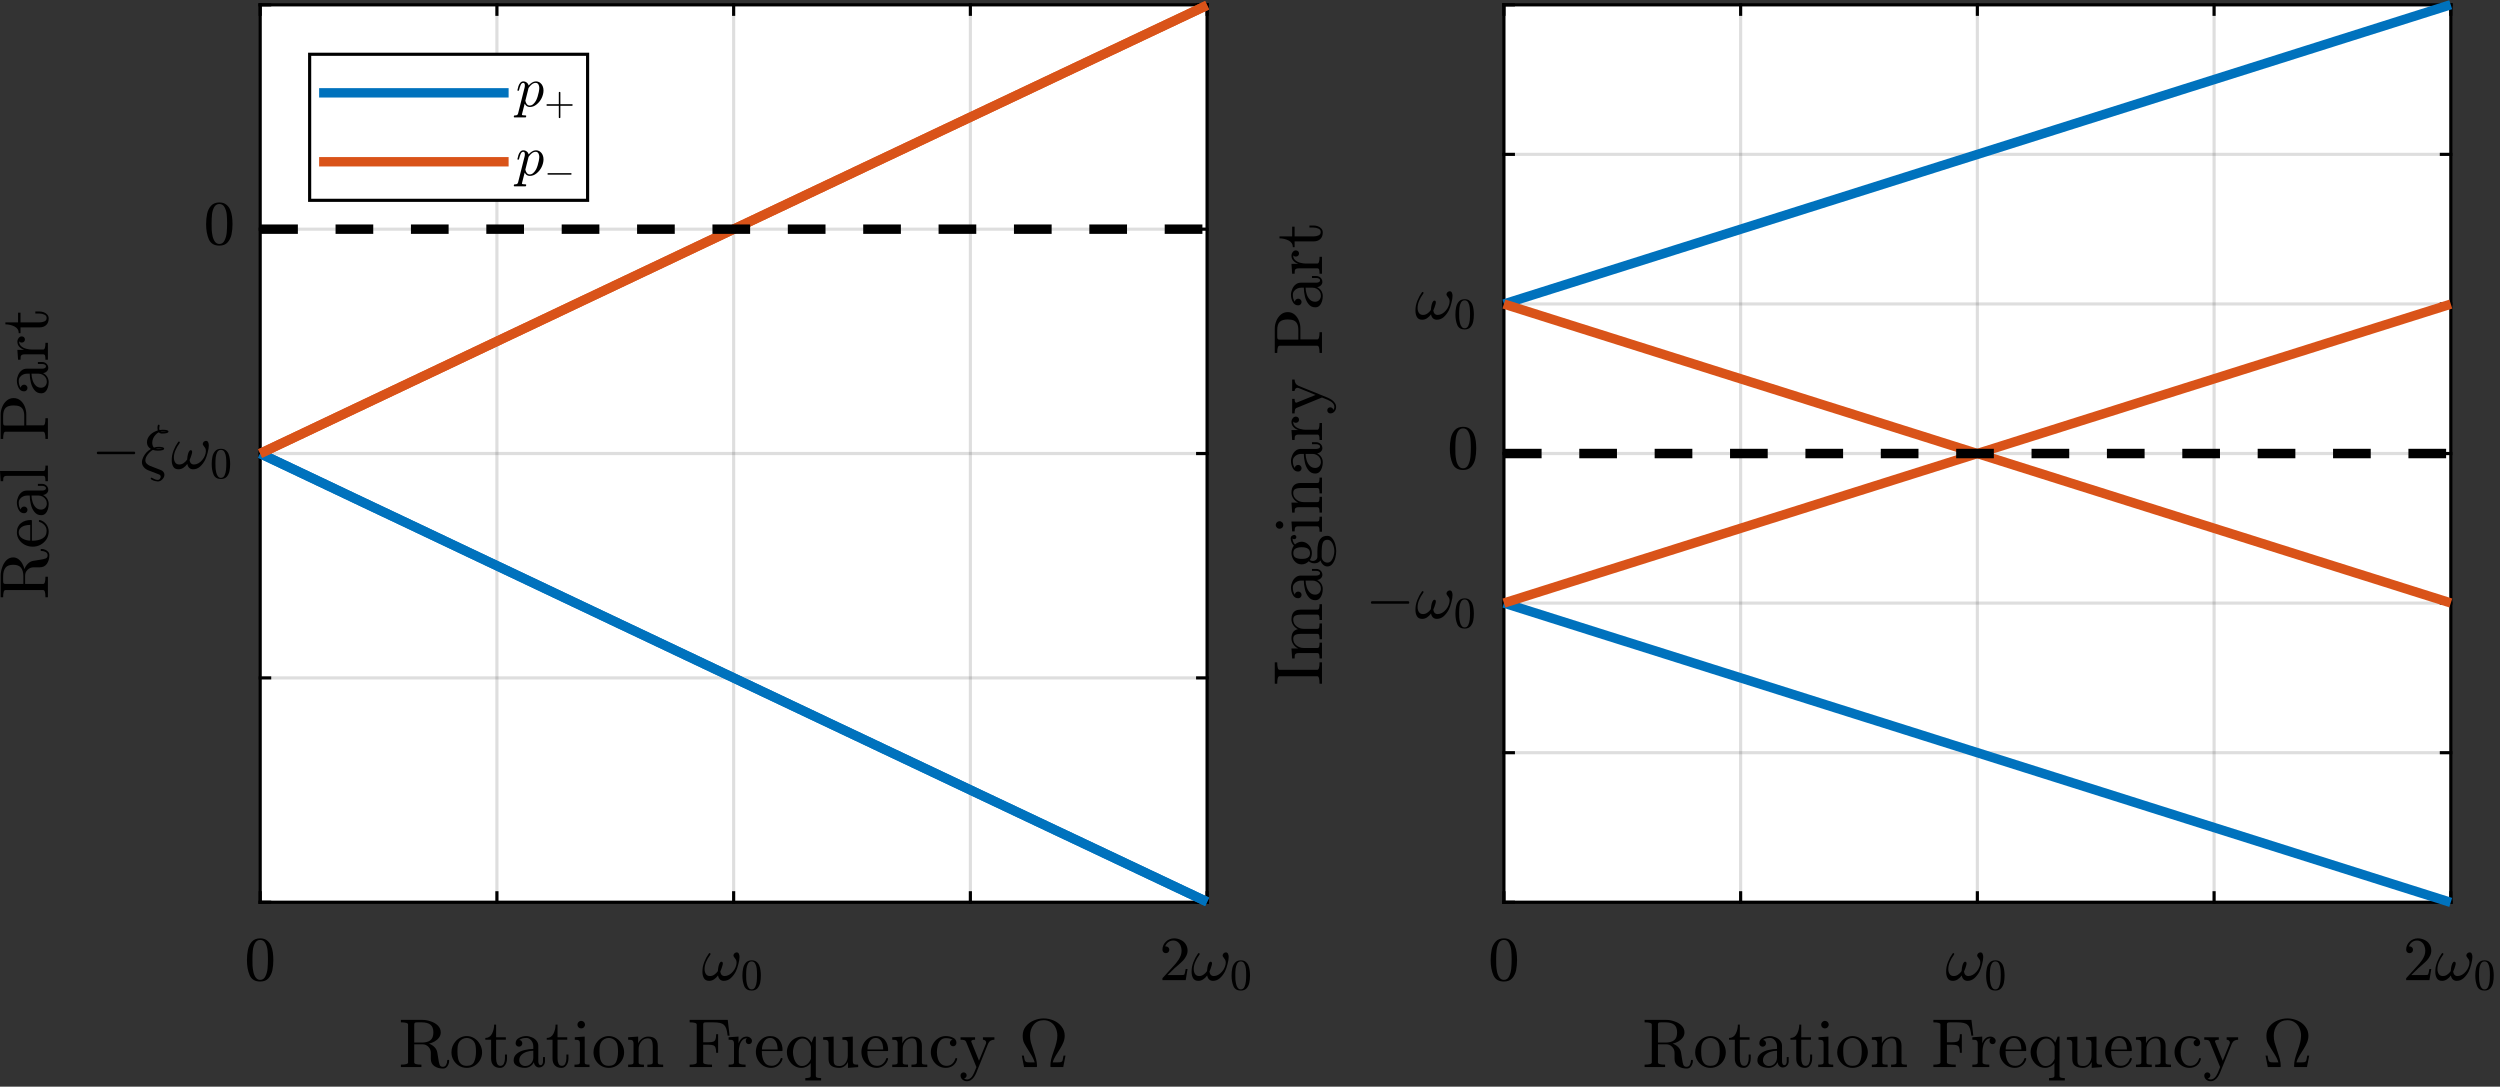 <?xml version="1.0" encoding="UTF-8"?>
<svg xmlns="http://www.w3.org/2000/svg" xmlns:xlink="http://www.w3.org/1999/xlink" width="398pt" height="173pt" viewBox="0 0 398 173" version="1.2">
<rect x="0" y="0" width="398" height="173" fill="#333333" stroke="none"/>
<defs>
<g>
<symbol overflow="visible" id="glyph0-0">
<path style="stroke:none;" d="M 0.328 0 L 0.328 -6.672 L 2.984 -6.672 L 2.984 0 Z M 0.672 -0.328 L 2.656 -0.328 L 2.656 -6.328 L 0.672 -6.328 Z M 0.672 -0.328 "/>
</symbol>
<symbol overflow="visible" id="glyph0-1">
<path style="stroke:none;" d="M 2.5 0.219 C 1.688 0.219 1.129 -0.113 0.828 -0.781 C 0.535 -1.457 0.391 -2.258 0.391 -3.188 C 0.391 -3.77 0.441 -4.316 0.547 -4.828 C 0.648 -5.336 0.859 -5.77 1.172 -6.125 C 1.492 -6.477 1.938 -6.656 2.5 -6.656 C 2.938 -6.656 3.297 -6.547 3.578 -6.328 C 3.859 -6.117 4.07 -5.844 4.219 -5.5 C 4.363 -5.164 4.461 -4.801 4.516 -4.406 C 4.566 -4.02 4.594 -3.613 4.594 -3.188 C 4.594 -2.613 4.539 -2.078 4.438 -1.578 C 4.332 -1.078 4.125 -0.648 3.812 -0.297 C 3.508 0.047 3.07 0.219 2.5 0.219 Z M 2.5 -0.047 C 2.875 -0.047 3.148 -0.234 3.328 -0.609 C 3.516 -0.992 3.629 -1.414 3.672 -1.875 C 3.711 -2.332 3.734 -2.82 3.734 -3.344 C 3.734 -3.852 3.711 -4.316 3.672 -4.734 C 3.629 -5.16 3.516 -5.547 3.328 -5.891 C 3.148 -6.234 2.875 -6.406 2.5 -6.406 C 2.125 -6.406 1.844 -6.227 1.656 -5.875 C 1.477 -5.531 1.367 -5.148 1.328 -4.734 C 1.285 -4.316 1.266 -3.852 1.266 -3.344 C 1.266 -2.977 1.27 -2.629 1.281 -2.297 C 1.301 -1.973 1.348 -1.633 1.422 -1.281 C 1.504 -0.926 1.633 -0.629 1.812 -0.391 C 1.988 -0.16 2.219 -0.047 2.5 -0.047 Z M 2.5 -0.047 "/>
</symbol>
<symbol overflow="visible" id="glyph0-2">
<path style="stroke:none;" d="M 0.5 0 L 0.5 -0.266 C 0.5 -0.285 0.504 -0.305 0.516 -0.328 L 2.078 -2.047 C 2.305 -2.297 2.492 -2.504 2.641 -2.672 C 2.785 -2.848 2.93 -3.047 3.078 -3.266 C 3.223 -3.492 3.336 -3.723 3.422 -3.953 C 3.504 -4.191 3.547 -4.441 3.547 -4.703 C 3.547 -4.973 3.492 -5.234 3.391 -5.484 C 3.285 -5.734 3.133 -5.93 2.938 -6.078 C 2.738 -6.234 2.5 -6.312 2.219 -6.312 C 1.926 -6.312 1.66 -6.223 1.422 -6.047 C 1.191 -5.867 1.031 -5.645 0.938 -5.375 C 0.969 -5.375 1.004 -5.375 1.047 -5.375 C 1.203 -5.375 1.332 -5.32 1.438 -5.219 C 1.539 -5.125 1.594 -5 1.594 -4.844 C 1.594 -4.688 1.539 -4.555 1.438 -4.453 C 1.332 -4.348 1.203 -4.297 1.047 -4.297 C 0.891 -4.297 0.758 -4.348 0.656 -4.453 C 0.551 -4.566 0.5 -4.695 0.5 -4.844 C 0.5 -5.094 0.547 -5.328 0.641 -5.547 C 0.734 -5.766 0.867 -5.957 1.047 -6.125 C 1.223 -6.301 1.422 -6.43 1.641 -6.516 C 1.867 -6.609 2.109 -6.656 2.359 -6.656 C 2.742 -6.656 3.098 -6.57 3.422 -6.406 C 3.754 -6.25 4.016 -6.023 4.203 -5.734 C 4.398 -5.441 4.5 -5.098 4.5 -4.703 C 4.5 -4.41 4.43 -4.133 4.297 -3.875 C 4.172 -3.613 4.008 -3.375 3.812 -3.156 C 3.613 -2.945 3.359 -2.707 3.047 -2.438 C 2.742 -2.164 2.539 -1.988 2.438 -1.906 L 1.312 -0.812 L 2.266 -0.812 C 2.742 -0.812 3.141 -0.812 3.453 -0.812 C 3.773 -0.82 3.941 -0.836 3.953 -0.859 C 4.035 -0.941 4.117 -1.25 4.203 -1.781 L 4.5 -1.781 L 4.203 0 Z M 0.5 0 "/>
</symbol>
<symbol overflow="visible" id="glyph1-0">
<path style="stroke:none;" d="M 0.328 0 L 0.328 -6.672 L 2.984 -6.672 L 2.984 0 Z M 0.672 -0.328 L 2.656 -0.328 L 2.656 -6.328 L 0.672 -6.328 Z M 0.672 -0.328 "/>
</symbol>
<symbol overflow="visible" id="glyph1-1">
<path style="stroke:none;" d="M 1.219 0.109 C 0.832 0.109 0.555 -0.023 0.391 -0.297 C 0.223 -0.578 0.141 -0.914 0.141 -1.312 C 0.141 -1.582 0.16 -1.844 0.203 -2.094 C 0.254 -2.344 0.328 -2.598 0.422 -2.859 C 0.523 -3.117 0.633 -3.359 0.75 -3.578 C 0.875 -3.805 1.016 -4.031 1.172 -4.25 C 1.203 -4.289 1.242 -4.312 1.297 -4.312 C 1.336 -4.312 1.367 -4.297 1.391 -4.266 C 1.422 -4.242 1.438 -4.219 1.438 -4.188 C 1.438 -4.145 1.426 -4.109 1.406 -4.078 C 0.789 -3.242 0.484 -2.473 0.484 -1.766 C 0.484 -1.461 0.551 -1.203 0.688 -0.984 C 0.832 -0.766 1.051 -0.656 1.344 -0.656 C 1.594 -0.656 1.82 -0.727 2.031 -0.875 C 2.25 -1.02 2.438 -1.207 2.594 -1.438 C 2.594 -1.551 2.613 -1.727 2.656 -1.969 C 2.695 -2.219 2.758 -2.441 2.844 -2.641 C 2.938 -2.836 3.039 -2.938 3.156 -2.938 C 3.312 -2.938 3.391 -2.844 3.391 -2.656 C 3.391 -2.551 3.363 -2.422 3.312 -2.266 C 3.27 -2.109 3.223 -1.961 3.172 -1.828 C 3.117 -1.691 3.055 -1.535 2.984 -1.359 C 3.055 -0.891 3.289 -0.656 3.688 -0.656 C 3.914 -0.656 4.145 -0.719 4.375 -0.844 C 4.613 -0.977 4.82 -1.156 5 -1.375 C 5.188 -1.594 5.328 -1.828 5.422 -2.078 C 5.523 -2.328 5.578 -2.562 5.578 -2.781 C 5.578 -2.988 5.547 -3.145 5.484 -3.25 C 5.422 -3.363 5.336 -3.484 5.234 -3.609 C 5.129 -3.734 5.078 -3.832 5.078 -3.906 C 5.078 -4.039 5.129 -4.16 5.234 -4.266 C 5.348 -4.367 5.469 -4.422 5.594 -4.422 C 5.758 -4.422 5.875 -4.348 5.938 -4.203 C 6.008 -4.055 6.047 -3.891 6.047 -3.703 C 6.047 -3.398 5.984 -3.016 5.859 -2.547 C 5.742 -2.078 5.609 -1.688 5.453 -1.375 C 5.234 -0.957 4.961 -0.602 4.641 -0.312 C 4.316 -0.031 3.953 0.109 3.547 0.109 C 3.297 0.109 3.086 0.031 2.922 -0.125 C 2.766 -0.281 2.664 -0.488 2.625 -0.75 C 2.438 -0.488 2.223 -0.281 1.984 -0.125 C 1.742 0.031 1.488 0.109 1.219 0.109 Z M 1.219 0.109 "/>
</symbol>
<symbol overflow="visible" id="glyph2-0">
<path style="stroke:none;" d="M 0.234 0 L 0.234 -4.672 L 2.094 -4.672 L 2.094 0 Z M 0.469 -0.234 L 1.859 -0.234 L 1.859 -4.438 L 0.469 -4.438 Z M 0.469 -0.234 "/>
</symbol>
<symbol overflow="visible" id="glyph2-1">
<path style="stroke:none;" d="M 1.75 0.156 C 1.176 0.156 0.785 -0.078 0.578 -0.547 C 0.379 -1.023 0.281 -1.586 0.281 -2.234 C 0.281 -2.641 0.316 -3.02 0.391 -3.375 C 0.461 -3.727 0.609 -4.031 0.828 -4.281 C 1.047 -4.531 1.352 -4.656 1.75 -4.656 C 2.062 -4.656 2.312 -4.582 2.5 -4.438 C 2.695 -4.289 2.848 -4.098 2.953 -3.859 C 3.055 -3.617 3.125 -3.363 3.156 -3.094 C 3.195 -2.82 3.219 -2.535 3.219 -2.234 C 3.219 -1.828 3.18 -1.445 3.109 -1.094 C 3.035 -0.75 2.891 -0.453 2.672 -0.203 C 2.453 0.035 2.145 0.156 1.75 0.156 Z M 1.75 -0.031 C 2.008 -0.031 2.203 -0.16 2.328 -0.422 C 2.453 -0.691 2.531 -0.988 2.562 -1.312 C 2.594 -1.633 2.609 -1.977 2.609 -2.344 C 2.609 -2.695 2.594 -3.02 2.562 -3.312 C 2.531 -3.613 2.453 -3.883 2.328 -4.125 C 2.203 -4.363 2.008 -4.484 1.75 -4.484 C 1.488 -4.484 1.289 -4.359 1.156 -4.109 C 1.031 -3.867 0.953 -3.602 0.922 -3.312 C 0.891 -3.02 0.875 -2.695 0.875 -2.344 C 0.875 -2.082 0.879 -1.836 0.891 -1.609 C 0.91 -1.379 0.945 -1.141 1 -0.891 C 1.051 -0.648 1.141 -0.445 1.266 -0.281 C 1.391 -0.113 1.551 -0.031 1.75 -0.031 Z M 1.75 -0.031 "/>
</symbol>
<symbol overflow="visible" id="glyph3-0">
<path style="stroke:none;" d="M 0.359 0 L 0.359 -7.328 L 3.281 -7.328 L 3.281 0 Z M 0.734 -0.359 L 2.922 -0.359 L 2.922 -6.969 L 0.734 -6.969 Z M 0.734 -0.359 "/>
</symbol>
<symbol overflow="visible" id="glyph3-1">
<path style="stroke:none;" d="M 0.359 0 L 0.359 -0.391 C 1.117 -0.391 1.5 -0.504 1.5 -0.734 L 1.5 -6.781 C 1.5 -7.008 1.117 -7.125 0.359 -7.125 L 0.359 -7.516 L 3.812 -7.516 C 4.227 -7.516 4.66 -7.438 5.109 -7.281 C 5.566 -7.133 5.945 -6.91 6.25 -6.609 C 6.551 -6.305 6.703 -5.941 6.703 -5.516 C 6.703 -5.211 6.609 -4.938 6.422 -4.688 C 6.242 -4.445 6.008 -4.242 5.719 -4.078 C 5.438 -3.922 5.145 -3.805 4.844 -3.734 C 5.164 -3.617 5.453 -3.438 5.703 -3.188 C 5.953 -2.938 6.102 -2.648 6.156 -2.328 L 6.312 -1.359 C 6.375 -0.91 6.445 -0.578 6.531 -0.359 C 6.613 -0.148 6.785 -0.047 7.047 -0.047 C 7.273 -0.047 7.445 -0.148 7.562 -0.359 C 7.676 -0.578 7.734 -0.812 7.734 -1.062 C 7.734 -1.082 7.742 -1.102 7.766 -1.125 C 7.785 -1.145 7.812 -1.156 7.844 -1.156 L 7.938 -1.156 C 8.008 -1.156 8.047 -1.109 8.047 -1.016 C 8.047 -0.805 8.004 -0.609 7.922 -0.422 C 7.848 -0.234 7.738 -0.078 7.594 0.047 C 7.445 0.172 7.27 0.234 7.062 0.234 C 6.531 0.234 6.07 0.102 5.688 -0.156 C 5.312 -0.414 5.125 -0.801 5.125 -1.312 L 5.125 -2.281 C 5.125 -2.656 4.992 -2.973 4.734 -3.234 C 4.484 -3.492 4.176 -3.625 3.812 -3.625 L 2.484 -3.625 L 2.484 -0.734 C 2.484 -0.504 2.863 -0.391 3.625 -0.391 L 3.625 0 Z M 2.484 -3.906 L 3.656 -3.906 C 4.27 -3.906 4.734 -4.023 5.047 -4.266 C 5.367 -4.516 5.531 -4.93 5.531 -5.516 C 5.531 -6.098 5.375 -6.508 5.062 -6.75 C 4.75 -7 4.281 -7.125 3.656 -7.125 L 3.047 -7.125 C 2.91 -7.125 2.805 -7.117 2.734 -7.109 C 2.66 -7.098 2.598 -7.066 2.547 -7.016 C 2.504 -6.961 2.484 -6.883 2.484 -6.781 Z M 2.484 -3.906 "/>
</symbol>
<symbol overflow="visible" id="glyph3-2">
<path style="stroke:none;" d="M 2.75 0.125 C 2.312 0.125 1.906 0.016 1.531 -0.203 C 1.156 -0.43 0.859 -0.734 0.641 -1.109 C 0.422 -1.484 0.312 -1.895 0.312 -2.344 C 0.312 -2.676 0.367 -3 0.484 -3.312 C 0.609 -3.625 0.781 -3.898 1 -4.141 C 1.227 -4.391 1.488 -4.582 1.781 -4.719 C 2.082 -4.863 2.406 -4.938 2.75 -4.938 C 3.195 -4.938 3.602 -4.816 3.969 -4.578 C 4.344 -4.336 4.641 -4.016 4.859 -3.609 C 5.078 -3.211 5.188 -2.789 5.188 -2.344 C 5.188 -1.906 5.078 -1.492 4.859 -1.109 C 4.641 -0.734 4.344 -0.43 3.969 -0.203 C 3.594 0.016 3.188 0.125 2.75 0.125 Z M 2.75 -0.203 C 3.332 -0.203 3.723 -0.414 3.922 -0.844 C 4.117 -1.27 4.219 -1.812 4.219 -2.469 C 4.219 -2.832 4.195 -3.133 4.156 -3.375 C 4.125 -3.625 4.039 -3.848 3.906 -4.047 C 3.82 -4.16 3.719 -4.266 3.594 -4.359 C 3.469 -4.453 3.332 -4.52 3.188 -4.562 C 3.039 -4.613 2.895 -4.641 2.75 -4.641 C 2.52 -4.641 2.301 -4.586 2.094 -4.484 C 1.883 -4.379 1.711 -4.234 1.578 -4.047 C 1.441 -3.836 1.352 -3.609 1.312 -3.359 C 1.281 -3.109 1.266 -2.812 1.266 -2.469 C 1.266 -2.051 1.301 -1.676 1.375 -1.344 C 1.445 -1.02 1.586 -0.75 1.797 -0.531 C 2.016 -0.312 2.332 -0.203 2.75 -0.203 Z M 2.75 -0.203 "/>
</symbol>
<symbol overflow="visible" id="glyph3-3">
<path style="stroke:none;" d="M 1.125 -1.328 L 1.125 -4.359 L 0.203 -4.359 L 0.203 -4.641 C 0.68 -4.641 1.035 -4.863 1.266 -5.312 C 1.492 -5.758 1.609 -6.242 1.609 -6.766 L 1.922 -6.766 L 1.922 -4.75 L 3.469 -4.75 L 3.469 -4.359 L 1.922 -4.359 L 1.922 -1.344 C 1.922 -1.039 1.973 -0.773 2.078 -0.547 C 2.18 -0.316 2.363 -0.203 2.625 -0.203 C 2.875 -0.203 3.051 -0.32 3.156 -0.562 C 3.27 -0.801 3.328 -1.062 3.328 -1.344 L 3.328 -2 L 3.656 -2 L 3.656 -1.328 C 3.656 -1.098 3.613 -0.867 3.531 -0.641 C 3.445 -0.422 3.32 -0.238 3.156 -0.094 C 2.988 0.051 2.785 0.125 2.547 0.125 C 2.109 0.125 1.758 -0.004 1.5 -0.266 C 1.25 -0.535 1.125 -0.891 1.125 -1.328 Z M 1.125 -1.328 "/>
</symbol>
<symbol overflow="visible" id="glyph3-4">
<path style="stroke:none;" d="M 0.438 -1.078 C 0.438 -1.516 0.609 -1.867 0.953 -2.141 C 1.297 -2.422 1.707 -2.613 2.188 -2.719 C 2.676 -2.832 3.133 -2.891 3.562 -2.891 L 3.562 -3.344 C 3.562 -3.551 3.516 -3.754 3.422 -3.953 C 3.328 -4.16 3.191 -4.328 3.016 -4.453 C 2.848 -4.578 2.656 -4.641 2.438 -4.641 C 1.957 -4.641 1.586 -4.531 1.328 -4.312 C 1.473 -4.312 1.586 -4.258 1.672 -4.156 C 1.766 -4.051 1.812 -3.926 1.812 -3.781 C 1.812 -3.633 1.758 -3.508 1.656 -3.406 C 1.551 -3.301 1.43 -3.25 1.297 -3.25 C 1.141 -3.25 1.008 -3.301 0.906 -3.406 C 0.801 -3.508 0.75 -3.633 0.75 -3.781 C 0.75 -4.164 0.926 -4.453 1.281 -4.641 C 1.633 -4.836 2.02 -4.938 2.438 -4.938 C 2.738 -4.938 3.039 -4.867 3.344 -4.734 C 3.645 -4.609 3.891 -4.426 4.078 -4.188 C 4.266 -3.957 4.359 -3.688 4.359 -3.375 L 4.359 -0.891 C 4.359 -0.742 4.391 -0.609 4.453 -0.484 C 4.516 -0.367 4.613 -0.312 4.75 -0.312 C 4.863 -0.312 4.953 -0.375 5.016 -0.5 C 5.078 -0.625 5.109 -0.754 5.109 -0.891 L 5.109 -1.594 L 5.422 -1.594 L 5.422 -0.891 C 5.422 -0.723 5.379 -0.566 5.297 -0.422 C 5.211 -0.273 5.098 -0.156 4.953 -0.062 C 4.805 0.02 4.648 0.062 4.484 0.062 C 4.266 0.062 4.078 -0.02 3.922 -0.188 C 3.766 -0.352 3.676 -0.551 3.656 -0.781 C 3.52 -0.5 3.32 -0.273 3.062 -0.109 C 2.801 0.047 2.52 0.125 2.219 0.125 C 1.938 0.125 1.66 0.082 1.391 0 C 1.117 -0.082 0.891 -0.211 0.703 -0.391 C 0.523 -0.566 0.438 -0.797 0.438 -1.078 Z M 1.328 -1.078 C 1.328 -0.816 1.422 -0.598 1.609 -0.422 C 1.805 -0.254 2.031 -0.172 2.281 -0.172 C 2.52 -0.172 2.734 -0.227 2.922 -0.344 C 3.117 -0.457 3.273 -0.617 3.391 -0.828 C 3.504 -1.035 3.562 -1.25 3.562 -1.469 L 3.562 -2.609 C 3.227 -2.609 2.883 -2.551 2.531 -2.438 C 2.188 -2.332 1.898 -2.164 1.672 -1.938 C 1.441 -1.707 1.328 -1.422 1.328 -1.078 Z M 1.328 -1.078 "/>
</symbol>
<symbol overflow="visible" id="glyph3-5">
<path style="stroke:none;" d="M 0.344 0 L 0.344 -0.391 C 0.594 -0.391 0.797 -0.406 0.953 -0.438 C 1.117 -0.477 1.203 -0.578 1.203 -0.734 L 1.203 -3.734 C 1.203 -4.016 1.145 -4.188 1.031 -4.25 C 0.926 -4.32 0.711 -4.359 0.391 -4.359 L 0.391 -4.75 L 1.969 -4.859 L 1.969 -0.734 C 1.969 -0.578 2.035 -0.477 2.172 -0.438 C 2.316 -0.406 2.504 -0.391 2.734 -0.391 L 2.734 0 Z M 0.812 -6.75 C 0.812 -6.914 0.867 -7.055 0.984 -7.172 C 1.109 -7.297 1.25 -7.359 1.406 -7.359 C 1.508 -7.359 1.609 -7.332 1.703 -7.281 C 1.805 -7.227 1.883 -7.148 1.938 -7.047 C 1.988 -6.953 2.016 -6.852 2.016 -6.75 C 2.016 -6.594 1.953 -6.453 1.828 -6.328 C 1.711 -6.211 1.57 -6.156 1.406 -6.156 C 1.25 -6.156 1.109 -6.211 0.984 -6.328 C 0.867 -6.453 0.812 -6.594 0.812 -6.75 Z M 0.812 -6.75 "/>
</symbol>
<symbol overflow="visible" id="glyph3-6">
<path style="stroke:none;" d="M 0.328 0 L 0.328 -0.391 C 0.578 -0.391 0.781 -0.406 0.938 -0.438 C 1.102 -0.477 1.188 -0.578 1.188 -0.734 L 1.188 -3.734 C 1.188 -3.93 1.156 -4.07 1.094 -4.156 C 1.039 -4.25 0.957 -4.305 0.844 -4.328 C 0.727 -4.348 0.555 -4.359 0.328 -4.359 L 0.328 -4.75 L 1.922 -4.859 L 1.922 -3.781 C 2.066 -4.102 2.285 -4.363 2.578 -4.562 C 2.867 -4.758 3.18 -4.859 3.516 -4.859 C 4.023 -4.859 4.406 -4.734 4.656 -4.484 C 4.914 -4.242 5.047 -3.875 5.047 -3.375 L 5.047 -0.734 C 5.047 -0.578 5.125 -0.477 5.281 -0.438 C 5.445 -0.406 5.656 -0.391 5.906 -0.391 L 5.906 0 L 3.391 0 L 3.391 -0.391 C 3.641 -0.391 3.844 -0.406 4 -0.438 C 4.164 -0.477 4.25 -0.578 4.25 -0.734 L 4.25 -3.344 C 4.25 -3.707 4.195 -4.004 4.094 -4.234 C 3.988 -4.461 3.773 -4.578 3.453 -4.578 C 3.023 -4.578 2.676 -4.406 2.406 -4.062 C 2.133 -3.727 2 -3.344 2 -2.906 L 2 -0.734 C 2 -0.578 2.078 -0.477 2.234 -0.438 C 2.391 -0.406 2.594 -0.391 2.844 -0.391 L 2.844 0 Z M 0.328 0 "/>
</symbol>
<symbol overflow="visible" id="glyph3-7">
<path style="stroke:none;" d="M 0.344 0 L 0.344 -0.391 C 1.094 -0.391 1.469 -0.504 1.469 -0.734 L 1.469 -6.781 C 1.469 -7.008 1.094 -7.125 0.344 -7.125 L 0.344 -7.516 L 6.406 -7.516 L 6.703 -5 L 6.391 -5 C 6.336 -5.457 6.27 -5.816 6.188 -6.078 C 6.102 -6.348 5.977 -6.555 5.812 -6.703 C 5.656 -6.859 5.441 -6.969 5.172 -7.031 C 4.898 -7.094 4.531 -7.125 4.062 -7.125 L 3.062 -7.125 C 2.926 -7.125 2.82 -7.117 2.75 -7.109 C 2.676 -7.098 2.613 -7.066 2.562 -7.016 C 2.52 -6.961 2.5 -6.883 2.5 -6.781 L 2.5 -3.953 L 3.281 -3.953 C 3.656 -3.953 3.926 -3.984 4.094 -4.047 C 4.27 -4.109 4.391 -4.227 4.453 -4.406 C 4.523 -4.582 4.562 -4.859 4.562 -5.234 L 4.875 -5.234 L 4.875 -2.281 L 4.562 -2.281 C 4.562 -2.656 4.523 -2.93 4.453 -3.109 C 4.391 -3.285 4.27 -3.406 4.094 -3.469 C 3.926 -3.531 3.656 -3.562 3.281 -3.562 L 2.5 -3.562 L 2.5 -0.734 C 2.5 -0.504 2.969 -0.391 3.906 -0.391 L 3.906 0 Z M 0.344 0 "/>
</symbol>
<symbol overflow="visible" id="glyph3-8">
<path style="stroke:none;" d="M 0.281 0 L 0.281 -0.391 C 0.531 -0.391 0.734 -0.406 0.891 -0.438 C 1.055 -0.477 1.141 -0.578 1.141 -0.734 L 1.141 -3.734 C 1.141 -3.93 1.109 -4.07 1.047 -4.156 C 0.992 -4.25 0.91 -4.305 0.797 -4.328 C 0.691 -4.348 0.52 -4.359 0.281 -4.359 L 0.281 -4.75 L 1.859 -4.859 L 1.859 -3.781 C 1.973 -4.102 2.141 -4.363 2.359 -4.562 C 2.578 -4.758 2.844 -4.859 3.156 -4.859 C 3.375 -4.859 3.566 -4.789 3.734 -4.656 C 3.91 -4.531 4 -4.363 4 -4.156 C 4 -4.02 3.953 -3.898 3.859 -3.797 C 3.766 -3.703 3.645 -3.656 3.5 -3.656 C 3.363 -3.656 3.25 -3.703 3.156 -3.797 C 3.062 -3.898 3.016 -4.02 3.016 -4.156 C 3.016 -4.352 3.082 -4.492 3.219 -4.578 L 3.156 -4.578 C 2.863 -4.578 2.625 -4.469 2.438 -4.25 C 2.25 -4.039 2.113 -3.773 2.031 -3.453 C 1.945 -3.129 1.906 -2.828 1.906 -2.547 L 1.906 -0.734 C 1.906 -0.504 2.266 -0.391 2.984 -0.391 L 2.984 0 Z M 0.281 0 "/>
</symbol>
<symbol overflow="visible" id="glyph3-9">
<path style="stroke:none;" d="M 2.734 0.125 C 2.285 0.125 1.875 0.008 1.5 -0.219 C 1.133 -0.457 0.844 -0.77 0.625 -1.156 C 0.414 -1.551 0.312 -1.969 0.312 -2.406 C 0.312 -2.844 0.406 -3.254 0.594 -3.641 C 0.789 -4.023 1.062 -4.336 1.406 -4.578 C 1.758 -4.816 2.148 -4.938 2.578 -4.938 C 2.922 -4.938 3.211 -4.879 3.453 -4.766 C 3.703 -4.648 3.906 -4.488 4.062 -4.281 C 4.227 -4.082 4.352 -3.848 4.438 -3.578 C 4.52 -3.305 4.562 -3.008 4.562 -2.688 C 4.562 -2.594 4.523 -2.547 4.453 -2.547 L 1.266 -2.547 L 1.266 -2.422 C 1.266 -1.816 1.383 -1.297 1.625 -0.859 C 1.875 -0.422 2.281 -0.203 2.844 -0.203 C 3.062 -0.203 3.266 -0.25 3.453 -0.344 C 3.648 -0.445 3.816 -0.586 3.953 -0.766 C 4.098 -0.941 4.195 -1.133 4.25 -1.344 C 4.258 -1.363 4.27 -1.383 4.281 -1.406 C 4.301 -1.426 4.328 -1.438 4.359 -1.438 L 4.453 -1.438 C 4.523 -1.438 4.562 -1.391 4.562 -1.297 C 4.457 -0.879 4.234 -0.535 3.891 -0.266 C 3.547 -0.004 3.16 0.125 2.734 0.125 Z M 1.281 -2.812 L 3.781 -2.812 C 3.781 -3.094 3.742 -3.375 3.672 -3.656 C 3.598 -3.938 3.469 -4.172 3.281 -4.359 C 3.102 -4.547 2.867 -4.641 2.578 -4.641 C 2.16 -4.641 1.836 -4.441 1.609 -4.047 C 1.391 -3.66 1.281 -3.25 1.281 -2.812 Z M 1.281 -2.812 "/>
</symbol>
<symbol overflow="visible" id="glyph3-10">
<path style="stroke:none;" d="M 3.297 2.125 L 3.297 1.75 C 3.547 1.75 3.75 1.727 3.906 1.688 C 4.07 1.645 4.156 1.547 4.156 1.391 L 4.156 -0.641 C 3.988 -0.41 3.77 -0.223 3.5 -0.078 C 3.238 0.055 2.969 0.125 2.688 0.125 C 2.352 0.125 2.047 0.055 1.766 -0.078 C 1.484 -0.211 1.238 -0.395 1.031 -0.625 C 0.82 -0.863 0.656 -1.133 0.531 -1.438 C 0.414 -1.75 0.359 -2.062 0.359 -2.375 C 0.359 -2.812 0.469 -3.223 0.688 -3.609 C 0.906 -3.992 1.195 -4.297 1.562 -4.516 C 1.938 -4.742 2.344 -4.859 2.781 -4.859 C 3.094 -4.859 3.379 -4.77 3.641 -4.594 C 3.91 -4.414 4.125 -4.18 4.281 -3.891 L 4.672 -4.859 L 4.969 -4.859 L 4.969 1.391 C 4.969 1.547 5.047 1.645 5.203 1.688 C 5.367 1.727 5.57 1.75 5.812 1.75 L 5.812 2.125 Z M 2.75 -0.172 C 3.07 -0.172 3.359 -0.273 3.609 -0.484 C 3.867 -0.703 4.062 -0.977 4.188 -1.312 L 4.188 -3.25 C 4.113 -3.594 3.957 -3.895 3.719 -4.156 C 3.488 -4.414 3.207 -4.547 2.875 -4.547 C 2.625 -4.547 2.398 -4.477 2.203 -4.344 C 2.004 -4.207 1.836 -4.031 1.703 -3.812 C 1.578 -3.594 1.484 -3.352 1.422 -3.094 C 1.359 -2.832 1.328 -2.586 1.328 -2.359 C 1.328 -2.066 1.379 -1.75 1.484 -1.406 C 1.586 -1.062 1.742 -0.77 1.953 -0.531 C 2.172 -0.289 2.438 -0.172 2.75 -0.172 Z M 2.75 -0.172 "/>
</symbol>
<symbol overflow="visible" id="glyph3-11">
<path style="stroke:none;" d="M 1.188 -1.312 L 1.188 -3.734 C 1.188 -3.93 1.156 -4.07 1.094 -4.156 C 1.039 -4.25 0.957 -4.305 0.844 -4.328 C 0.727 -4.348 0.555 -4.359 0.328 -4.359 L 0.328 -4.75 L 2 -4.859 L 2 -1.312 C 2 -1.02 2.016 -0.797 2.047 -0.641 C 2.086 -0.484 2.176 -0.363 2.312 -0.281 C 2.445 -0.207 2.66 -0.172 2.953 -0.172 C 3.348 -0.172 3.66 -0.332 3.891 -0.656 C 4.129 -0.988 4.25 -1.363 4.25 -1.781 L 4.25 -3.734 C 4.25 -3.93 4.219 -4.07 4.156 -4.156 C 4.094 -4.25 4.004 -4.305 3.891 -4.328 C 3.785 -4.348 3.617 -4.359 3.391 -4.359 L 3.391 -4.75 L 5.047 -4.859 L 5.047 -1 C 5.047 -0.801 5.07 -0.66 5.125 -0.578 C 5.188 -0.492 5.273 -0.441 5.391 -0.422 C 5.504 -0.398 5.676 -0.391 5.906 -0.391 L 5.906 0 L 4.281 0.125 L 4.281 -0.812 C 4.145 -0.531 3.953 -0.301 3.703 -0.125 C 3.461 0.039 3.195 0.125 2.906 0.125 C 2.375 0.125 1.953 0.016 1.641 -0.203 C 1.336 -0.43 1.188 -0.801 1.188 -1.312 Z M 1.188 -1.312 "/>
</symbol>
<symbol overflow="visible" id="glyph3-12">
<path style="stroke:none;" d="M 2.734 0.125 C 2.297 0.125 1.895 0.008 1.531 -0.219 C 1.164 -0.445 0.879 -0.754 0.672 -1.141 C 0.461 -1.523 0.359 -1.938 0.359 -2.375 C 0.359 -2.812 0.461 -3.227 0.672 -3.625 C 0.879 -4.02 1.164 -4.336 1.531 -4.578 C 1.895 -4.816 2.297 -4.938 2.734 -4.938 C 3.172 -4.938 3.562 -4.848 3.906 -4.672 C 4.258 -4.504 4.438 -4.227 4.438 -3.844 C 4.438 -3.707 4.383 -3.582 4.281 -3.469 C 4.188 -3.363 4.066 -3.312 3.922 -3.312 C 3.773 -3.312 3.648 -3.363 3.547 -3.469 C 3.441 -3.582 3.391 -3.707 3.391 -3.844 C 3.391 -3.977 3.43 -4.094 3.516 -4.188 C 3.598 -4.281 3.695 -4.336 3.812 -4.359 C 3.562 -4.523 3.207 -4.609 2.75 -4.609 C 2.395 -4.609 2.109 -4.488 1.891 -4.25 C 1.68 -4.02 1.535 -3.734 1.453 -3.391 C 1.367 -3.047 1.328 -2.707 1.328 -2.375 C 1.328 -2.02 1.379 -1.676 1.484 -1.344 C 1.586 -1.008 1.754 -0.734 1.984 -0.516 C 2.223 -0.305 2.52 -0.203 2.875 -0.203 C 3.219 -0.203 3.508 -0.305 3.75 -0.516 C 4 -0.734 4.172 -1.016 4.266 -1.359 C 4.266 -1.398 4.289 -1.422 4.344 -1.422 L 4.484 -1.422 C 4.504 -1.422 4.52 -1.41 4.531 -1.391 C 4.551 -1.367 4.562 -1.348 4.562 -1.328 L 4.562 -1.297 C 4.457 -0.859 4.238 -0.508 3.906 -0.25 C 3.57 0 3.18 0.125 2.734 0.125 Z M 2.734 0.125 "/>
</symbol>
<symbol overflow="visible" id="glyph3-13">
<path style="stroke:none;" d="M 0.75 1.812 C 0.895 1.914 1.051 1.969 1.219 1.969 C 1.676 1.969 2.055 1.617 2.359 0.922 L 2.734 0 L 1.078 -4.047 C 1.016 -4.18 0.91 -4.266 0.766 -4.297 C 0.629 -4.336 0.441 -4.359 0.203 -4.359 L 0.203 -4.75 L 2.516 -4.75 L 2.516 -4.359 C 2.109 -4.359 1.906 -4.27 1.906 -4.094 C 1.906 -4.062 1.91 -4.039 1.922 -4.031 L 3.141 -1.016 L 4.25 -3.734 C 4.27 -3.785 4.281 -3.848 4.281 -3.922 C 4.281 -4.004 4.254 -4.078 4.203 -4.141 C 4.16 -4.211 4.098 -4.266 4.016 -4.297 C 3.941 -4.336 3.859 -4.359 3.766 -4.359 L 3.766 -4.75 L 5.594 -4.75 L 5.594 -4.359 C 5.363 -4.359 5.16 -4.305 4.984 -4.203 C 4.816 -4.098 4.688 -3.941 4.594 -3.734 L 2.703 0.922 C 2.598 1.16 2.477 1.379 2.344 1.578 C 2.207 1.773 2.039 1.938 1.844 2.062 C 1.656 2.188 1.445 2.25 1.219 2.25 C 0.945 2.25 0.707 2.16 0.5 1.984 C 0.301 1.805 0.203 1.586 0.203 1.328 C 0.203 1.191 0.25 1.078 0.344 0.984 C 0.438 0.891 0.551 0.844 0.688 0.844 C 0.781 0.844 0.863 0.863 0.938 0.906 C 1.008 0.945 1.066 1.004 1.109 1.078 C 1.148 1.148 1.172 1.234 1.172 1.328 C 1.172 1.453 1.129 1.555 1.047 1.641 C 0.973 1.734 0.875 1.789 0.75 1.812 Z M 0.75 1.812 "/>
</symbol>
<symbol overflow="visible" id="glyph4-0">
<path style="stroke:none;" d="M 1.375 0 L 1.375 -6.875 L 6.875 -6.875 L 6.875 0 Z M 6.703 -0.172 L 6.703 -6.703 L 1.547 -6.703 L 1.547 -0.172 Z M 6.703 -0.172 "/>
</symbol>
<symbol overflow="visible" id="glyph4-1">
<path style="stroke:none;" d="M 0.844 0 L 0.484 -1.828 L 0.812 -1.828 C 0.844 -1.617 0.875 -1.43 0.906 -1.266 C 0.945 -1.098 0.992 -0.984 1.047 -0.922 C 1.098 -0.859 1.18 -0.812 1.297 -0.781 C 1.41 -0.758 1.598 -0.75 1.859 -0.75 L 2.531 -0.75 C 2.426 -1.164 2.156 -1.707 1.719 -2.375 C 1.289 -3.051 1 -3.539 0.844 -3.844 C 0.695 -4.145 0.625 -4.531 0.625 -5 C 0.625 -5.562 0.785 -6.051 1.109 -6.469 C 1.441 -6.883 1.867 -7.203 2.391 -7.422 C 2.91 -7.641 3.438 -7.75 3.969 -7.75 C 4.5 -7.75 5.023 -7.641 5.547 -7.422 C 6.066 -7.203 6.488 -6.879 6.812 -6.453 C 7.145 -6.035 7.312 -5.551 7.312 -5 C 7.312 -4.633 7.242 -4.285 7.109 -3.953 C 6.973 -3.617 6.801 -3.285 6.594 -2.953 C 6.383 -2.629 6.156 -2.266 5.906 -1.859 C 5.656 -1.453 5.488 -1.082 5.406 -0.75 L 6.062 -0.75 C 6.332 -0.75 6.523 -0.758 6.641 -0.781 C 6.766 -0.812 6.852 -0.859 6.906 -0.922 C 6.957 -0.984 6.992 -1.098 7.016 -1.266 C 7.047 -1.43 7.082 -1.617 7.125 -1.828 L 7.438 -1.828 L 7.078 0 L 5.141 0 C 5.066 0 5.031 -0.047 5.031 -0.141 C 5.031 -0.516 5.07 -0.879 5.156 -1.234 C 5.25 -1.598 5.383 -2.031 5.562 -2.531 C 5.75 -3.039 5.891 -3.488 5.984 -3.875 C 6.086 -4.27 6.141 -4.645 6.141 -5 C 6.141 -5.445 6.051 -5.859 5.875 -6.234 C 5.707 -6.609 5.457 -6.906 5.125 -7.125 C 4.801 -7.352 4.414 -7.469 3.969 -7.469 C 3.301 -7.469 2.77 -7.227 2.375 -6.75 C 1.988 -6.27 1.797 -5.688 1.797 -5 C 1.797 -4.625 1.836 -4.27 1.922 -3.938 C 2.016 -3.602 2.156 -3.16 2.344 -2.609 C 2.531 -2.055 2.672 -1.598 2.766 -1.234 C 2.859 -0.879 2.906 -0.516 2.906 -0.141 C 2.906 -0.047 2.867 0 2.797 0 Z M 0.844 0 "/>
</symbol>
<symbol overflow="visible" id="glyph5-0">
<path style="stroke:none;" d="M 1.25 0 L 1.25 -6.25 L 6.25 -6.25 L 6.25 0 Z M 6.094 -0.156 L 6.094 -6.094 L 1.406 -6.094 L 1.406 -0.156 Z M 6.094 -0.156 "/>
</symbol>
<symbol overflow="visible" id="glyph5-1">
<path style="stroke:none;" d="M 1.016 -2.297 C 0.961 -2.297 0.914 -2.316 0.875 -2.359 C 0.844 -2.398 0.828 -2.445 0.828 -2.5 C 0.828 -2.551 0.844 -2.598 0.875 -2.641 C 0.914 -2.68 0.961 -2.703 1.016 -2.703 L 6.766 -2.703 C 6.816 -2.703 6.859 -2.68 6.891 -2.641 C 6.922 -2.598 6.938 -2.551 6.938 -2.5 C 6.938 -2.445 6.922 -2.398 6.891 -2.359 C 6.859 -2.316 6.816 -2.297 6.766 -2.297 Z M 1.016 -2.297 "/>
</symbol>
<symbol overflow="visible" id="glyph6-0">
<path style="stroke:none;" d="M 1.25 0 L 1.25 -6.25 L 6.25 -6.25 L 6.25 0 Z M 6.094 -0.156 L 6.094 -6.094 L 1.406 -6.094 L 1.406 -0.156 Z M 6.094 -0.156 "/>
</symbol>
<symbol overflow="visible" id="glyph6-1">
<path style="stroke:none;" d="M 1.625 1.562 C 1.633 1.477 1.68 1.438 1.766 1.438 C 1.773 1.438 1.836 1.469 1.953 1.531 C 2.078 1.602 2.207 1.664 2.344 1.719 C 2.488 1.77 2.633 1.797 2.781 1.797 C 2.906 1.797 3.008 1.738 3.094 1.625 C 3.176 1.52 3.219 1.41 3.219 1.297 C 3.219 1.117 3.125 0.992 2.938 0.922 L 1.234 0.266 C 0.941 0.148 0.703 -0.02 0.516 -0.25 C 0.328 -0.477 0.234 -0.734 0.234 -1.016 C 0.234 -1.273 0.301 -1.539 0.438 -1.812 C 0.57 -2.094 0.742 -2.348 0.953 -2.578 C 1.172 -2.805 1.406 -2.988 1.656 -3.125 C 1.457 -3.25 1.301 -3.398 1.188 -3.578 C 1.082 -3.766 1.031 -3.969 1.031 -4.188 C 1.031 -4.426 1.078 -4.645 1.172 -4.844 C 1.266 -5.039 1.395 -5.223 1.562 -5.391 C 1.727 -5.555 1.914 -5.695 2.125 -5.812 C 2.332 -5.926 2.539 -6.016 2.75 -6.078 C 2.719 -6.211 2.703 -6.336 2.703 -6.453 C 2.703 -6.816 2.77 -7 2.906 -7 C 2.945 -7 2.977 -6.984 3 -6.953 C 3.031 -6.93 3.047 -6.898 3.047 -6.859 C 3.047 -6.828 3.035 -6.754 3.016 -6.641 C 2.992 -6.535 2.984 -6.469 2.984 -6.438 C 2.984 -6.32 3 -6.223 3.031 -6.141 C 3.207 -6.172 3.375 -6.188 3.531 -6.188 C 4.145 -6.188 4.453 -6.094 4.453 -5.906 C 4.453 -5.688 4.109 -5.578 3.422 -5.578 C 3.211 -5.578 3.047 -5.645 2.922 -5.781 C 2.723 -5.688 2.539 -5.547 2.375 -5.359 C 2.219 -5.18 2.094 -4.984 2 -4.766 C 1.914 -4.547 1.875 -4.328 1.875 -4.109 C 1.875 -3.797 1.961 -3.539 2.141 -3.344 C 2.379 -3.426 2.617 -3.469 2.859 -3.469 C 3.461 -3.469 3.766 -3.375 3.766 -3.188 C 3.766 -2.969 3.426 -2.859 2.75 -2.859 C 2.469 -2.859 2.207 -2.898 1.969 -2.984 C 1.676 -2.816 1.406 -2.57 1.156 -2.25 C 0.906 -1.926 0.781 -1.613 0.781 -1.312 C 0.781 -1.113 0.848 -0.941 0.984 -0.797 C 1.129 -0.648 1.305 -0.531 1.516 -0.438 L 3.297 0.25 C 3.441 0.312 3.562 0.406 3.656 0.531 C 3.758 0.656 3.812 0.801 3.812 0.969 C 3.812 1.238 3.703 1.484 3.484 1.703 C 3.273 1.93 3.035 2.047 2.766 2.047 C 2.68 2.047 2.539 2.023 2.344 1.984 C 2.156 1.941 1.988 1.879 1.844 1.797 C 1.695 1.723 1.625 1.645 1.625 1.562 Z M 2.438 -3.156 C 2.531 -3.125 2.641 -3.109 2.766 -3.109 C 3.086 -3.109 3.32 -3.129 3.469 -3.172 C 3.332 -3.191 3.125 -3.203 2.844 -3.203 C 2.727 -3.203 2.594 -3.188 2.438 -3.156 Z M 3.203 -5.891 C 3.266 -5.848 3.348 -5.828 3.453 -5.828 C 3.773 -5.828 4.004 -5.848 4.141 -5.891 Z M 3.203 -5.891 "/>
</symbol>
<symbol overflow="visible" id="glyph7-0">
<path style="stroke:none;" d="M 0 -0.359 L -7.328 -0.359 L -7.328 -3.281 L 0 -3.281 Z M -0.359 -0.734 L -0.359 -2.922 L -6.969 -2.922 L -6.969 -0.734 Z M -0.359 -0.734 "/>
</symbol>
<symbol overflow="visible" id="glyph7-1">
<path style="stroke:none;" d="M 0 -0.359 L -0.391 -0.359 C -0.391 -1.117 -0.504 -1.5 -0.734 -1.5 L -6.781 -1.5 C -7.008 -1.5 -7.125 -1.117 -7.125 -0.359 L -7.516 -0.359 L -7.516 -3.812 C -7.516 -4.227 -7.438 -4.66 -7.281 -5.109 C -7.133 -5.566 -6.91 -5.945 -6.609 -6.25 C -6.305 -6.551 -5.941 -6.703 -5.516 -6.703 C -5.211 -6.703 -4.938 -6.609 -4.688 -6.422 C -4.445 -6.242 -4.242 -6.008 -4.078 -5.719 C -3.922 -5.438 -3.805 -5.145 -3.734 -4.844 C -3.617 -5.164 -3.438 -5.453 -3.188 -5.703 C -2.938 -5.953 -2.648 -6.102 -2.328 -6.156 L -1.359 -6.312 C -0.91 -6.375 -0.578 -6.445 -0.359 -6.531 C -0.148 -6.613 -0.047 -6.785 -0.047 -7.047 C -0.047 -7.273 -0.148 -7.445 -0.359 -7.562 C -0.578 -7.676 -0.812 -7.734 -1.062 -7.734 C -1.082 -7.734 -1.102 -7.742 -1.125 -7.766 C -1.145 -7.785 -1.156 -7.812 -1.156 -7.844 L -1.156 -7.938 C -1.156 -8.008 -1.109 -8.047 -1.016 -8.047 C -0.805 -8.047 -0.609 -8.004 -0.422 -7.922 C -0.234 -7.848 -0.078 -7.738 0.047 -7.594 C 0.172 -7.445 0.234 -7.27 0.234 -7.062 C 0.234 -6.531 0.102 -6.07 -0.156 -5.688 C -0.414 -5.312 -0.801 -5.125 -1.312 -5.125 L -2.281 -5.125 C -2.656 -5.125 -2.973 -4.992 -3.234 -4.734 C -3.492 -4.484 -3.625 -4.176 -3.625 -3.812 L -3.625 -2.484 L -0.734 -2.484 C -0.504 -2.484 -0.391 -2.863 -0.391 -3.625 L 0 -3.625 Z M -3.906 -2.484 L -3.906 -3.656 C -3.906 -4.27 -4.023 -4.734 -4.266 -5.047 C -4.516 -5.367 -4.93 -5.531 -5.516 -5.531 C -6.098 -5.531 -6.508 -5.375 -6.75 -5.062 C -7 -4.75 -7.125 -4.281 -7.125 -3.656 L -7.125 -3.047 C -7.125 -2.91 -7.117 -2.805 -7.109 -2.734 C -7.098 -2.66 -7.066 -2.598 -7.016 -2.547 C -6.961 -2.504 -6.883 -2.484 -6.781 -2.484 Z M -3.906 -2.484 "/>
</symbol>
<symbol overflow="visible" id="glyph7-2">
<path style="stroke:none;" d="M 0.125 -2.734 C 0.125 -2.285 0.008 -1.875 -0.219 -1.5 C -0.457 -1.133 -0.77 -0.844 -1.156 -0.625 C -1.551 -0.414 -1.969 -0.312 -2.406 -0.312 C -2.844 -0.312 -3.254 -0.406 -3.641 -0.594 C -4.023 -0.789 -4.336 -1.062 -4.578 -1.406 C -4.816 -1.758 -4.938 -2.148 -4.938 -2.578 C -4.938 -2.922 -4.879 -3.211 -4.766 -3.453 C -4.648 -3.703 -4.488 -3.906 -4.281 -4.062 C -4.082 -4.227 -3.848 -4.352 -3.578 -4.438 C -3.305 -4.52 -3.008 -4.562 -2.688 -4.562 C -2.594 -4.562 -2.547 -4.523 -2.547 -4.453 L -2.547 -1.266 L -2.422 -1.266 C -1.816 -1.266 -1.297 -1.383 -0.859 -1.625 C -0.422 -1.875 -0.203 -2.281 -0.203 -2.844 C -0.203 -3.062 -0.25 -3.266 -0.344 -3.453 C -0.445 -3.648 -0.586 -3.816 -0.766 -3.953 C -0.941 -4.098 -1.133 -4.195 -1.344 -4.25 C -1.363 -4.258 -1.383 -4.27 -1.406 -4.281 C -1.426 -4.301 -1.438 -4.328 -1.438 -4.359 L -1.438 -4.453 C -1.438 -4.523 -1.391 -4.562 -1.297 -4.562 C -0.879 -4.457 -0.535 -4.234 -0.266 -3.891 C -0.004 -3.547 0.125 -3.16 0.125 -2.734 Z M -2.812 -1.281 L -2.812 -3.781 C -3.094 -3.781 -3.375 -3.742 -3.656 -3.672 C -3.938 -3.598 -4.172 -3.469 -4.359 -3.281 C -4.547 -3.102 -4.641 -2.867 -4.641 -2.578 C -4.641 -2.16 -4.441 -1.836 -4.047 -1.609 C -3.66 -1.391 -3.25 -1.281 -2.812 -1.281 Z M -2.812 -1.281 "/>
</symbol>
<symbol overflow="visible" id="glyph7-3">
<path style="stroke:none;" d="M -1.078 -0.438 C -1.516 -0.438 -1.867 -0.609 -2.141 -0.953 C -2.422 -1.297 -2.613 -1.707 -2.719 -2.188 C -2.832 -2.676 -2.891 -3.133 -2.891 -3.562 L -3.344 -3.562 C -3.551 -3.562 -3.754 -3.516 -3.953 -3.422 C -4.16 -3.328 -4.328 -3.191 -4.453 -3.016 C -4.578 -2.848 -4.641 -2.656 -4.641 -2.438 C -4.641 -1.957 -4.531 -1.586 -4.312 -1.328 C -4.312 -1.473 -4.258 -1.586 -4.156 -1.672 C -4.051 -1.766 -3.926 -1.812 -3.781 -1.812 C -3.633 -1.812 -3.508 -1.758 -3.406 -1.656 C -3.301 -1.551 -3.25 -1.43 -3.25 -1.297 C -3.25 -1.141 -3.301 -1.008 -3.406 -0.906 C -3.508 -0.801 -3.633 -0.75 -3.781 -0.75 C -4.164 -0.75 -4.453 -0.926 -4.641 -1.281 C -4.836 -1.633 -4.938 -2.02 -4.938 -2.438 C -4.938 -2.738 -4.867 -3.039 -4.734 -3.344 C -4.609 -3.645 -4.426 -3.891 -4.188 -4.078 C -3.957 -4.266 -3.688 -4.359 -3.375 -4.359 L -0.891 -4.359 C -0.742 -4.359 -0.609 -4.391 -0.484 -4.453 C -0.367 -4.516 -0.312 -4.613 -0.312 -4.75 C -0.312 -4.863 -0.375 -4.953 -0.5 -5.016 C -0.625 -5.078 -0.754 -5.109 -0.891 -5.109 L -1.594 -5.109 L -1.594 -5.422 L -0.891 -5.422 C -0.723 -5.422 -0.566 -5.379 -0.422 -5.297 C -0.273 -5.211 -0.156 -5.098 -0.062 -4.953 C 0.02 -4.805 0.062 -4.648 0.062 -4.484 C 0.062 -4.266 -0.02 -4.078 -0.188 -3.922 C -0.352 -3.766 -0.551 -3.676 -0.781 -3.656 C -0.5 -3.52 -0.273 -3.32 -0.109 -3.062 C 0.047 -2.801 0.125 -2.52 0.125 -2.219 C 0.125 -1.938 0.082 -1.66 0 -1.391 C -0.082 -1.117 -0.211 -0.891 -0.391 -0.703 C -0.566 -0.523 -0.797 -0.438 -1.078 -0.438 Z M -1.078 -1.328 C -0.816 -1.328 -0.598 -1.422 -0.422 -1.609 C -0.254 -1.805 -0.172 -2.031 -0.172 -2.281 C -0.172 -2.52 -0.227 -2.734 -0.344 -2.922 C -0.457 -3.117 -0.617 -3.273 -0.828 -3.391 C -1.035 -3.504 -1.25 -3.562 -1.469 -3.562 L -2.609 -3.562 C -2.609 -3.227 -2.551 -2.883 -2.438 -2.531 C -2.332 -2.188 -2.164 -1.898 -1.938 -1.672 C -1.707 -1.441 -1.422 -1.328 -1.078 -1.328 Z M -1.078 -1.328 "/>
</symbol>
<symbol overflow="visible" id="glyph7-4">
<path style="stroke:none;" d="M 0 -0.344 L -0.391 -0.344 C -0.391 -0.594 -0.406 -0.797 -0.438 -0.953 C -0.477 -1.117 -0.578 -1.203 -0.734 -1.203 L -6.516 -1.203 C -6.711 -1.203 -6.852 -1.172 -6.938 -1.109 C -7.02 -1.047 -7.07 -0.957 -7.094 -0.844 C -7.113 -0.738 -7.125 -0.57 -7.125 -0.344 L -7.516 -0.344 L -7.625 -1.969 L -0.734 -1.969 C -0.578 -1.969 -0.477 -2.047 -0.438 -2.203 C -0.406 -2.367 -0.391 -2.578 -0.391 -2.828 L 0 -2.828 Z M 0 -0.344 "/>
</symbol>
<symbol overflow="visible" id="glyph7-5">
<path style="stroke:none;" d="M 0 -0.359 L -0.391 -0.359 C -0.391 -1.117 -0.504 -1.5 -0.734 -1.5 L -6.781 -1.5 C -7.008 -1.5 -7.125 -1.117 -7.125 -0.359 L -7.516 -0.359 L -7.516 -4.281 C -7.516 -4.676 -7.43 -5.07 -7.266 -5.469 C -7.098 -5.875 -6.859 -6.207 -6.547 -6.469 C -6.234 -6.727 -5.867 -6.859 -5.453 -6.859 C -5.035 -6.859 -4.672 -6.727 -4.359 -6.469 C -4.055 -6.207 -3.828 -5.879 -3.672 -5.484 C -3.516 -5.086 -3.438 -4.688 -3.438 -4.281 L -3.438 -2.516 L -0.734 -2.516 C -0.504 -2.516 -0.391 -2.895 -0.391 -3.656 L 0 -3.656 Z M -3.766 -2.484 L -3.766 -3.984 C -3.766 -4.391 -3.82 -4.719 -3.938 -4.969 C -4.051 -5.219 -4.227 -5.398 -4.469 -5.516 C -4.719 -5.629 -5.047 -5.688 -5.453 -5.688 C -6.047 -5.688 -6.473 -5.555 -6.734 -5.297 C -6.992 -5.035 -7.125 -4.598 -7.125 -3.984 L -7.125 -3.047 C -7.125 -2.91 -7.117 -2.805 -7.109 -2.734 C -7.098 -2.66 -7.066 -2.598 -7.016 -2.547 C -6.961 -2.504 -6.883 -2.484 -6.781 -2.484 Z M -3.766 -2.484 "/>
</symbol>
<symbol overflow="visible" id="glyph7-6">
<path style="stroke:none;" d="M 0 -0.281 L -0.391 -0.281 C -0.391 -0.531 -0.406 -0.734 -0.438 -0.891 C -0.477 -1.055 -0.578 -1.141 -0.734 -1.141 L -3.734 -1.141 C -3.93 -1.141 -4.07 -1.109 -4.156 -1.047 C -4.25 -0.992 -4.305 -0.91 -4.328 -0.797 C -4.348 -0.691 -4.359 -0.52 -4.359 -0.281 L -4.75 -0.281 L -4.859 -1.859 L -3.781 -1.859 C -4.102 -1.973 -4.363 -2.141 -4.562 -2.359 C -4.758 -2.578 -4.859 -2.844 -4.859 -3.156 C -4.859 -3.375 -4.789 -3.566 -4.656 -3.734 C -4.531 -3.91 -4.363 -4 -4.156 -4 C -4.02 -4 -3.898 -3.953 -3.797 -3.859 C -3.703 -3.766 -3.656 -3.645 -3.656 -3.5 C -3.656 -3.363 -3.703 -3.25 -3.797 -3.156 C -3.898 -3.062 -4.02 -3.016 -4.156 -3.016 C -4.352 -3.016 -4.492 -3.082 -4.578 -3.219 L -4.578 -3.156 C -4.578 -2.863 -4.469 -2.625 -4.25 -2.438 C -4.039 -2.25 -3.773 -2.113 -3.453 -2.031 C -3.129 -1.945 -2.828 -1.906 -2.547 -1.906 L -0.734 -1.906 C -0.504 -1.906 -0.391 -2.266 -0.391 -2.984 L 0 -2.984 Z M 0 -0.281 "/>
</symbol>
<symbol overflow="visible" id="glyph7-7">
<path style="stroke:none;" d="M -1.328 -1.125 L -4.359 -1.125 L -4.359 -0.203 L -4.641 -0.203 C -4.641 -0.68 -4.863 -1.035 -5.312 -1.266 C -5.758 -1.492 -6.242 -1.609 -6.766 -1.609 L -6.766 -1.922 L -4.75 -1.922 L -4.75 -3.469 L -4.359 -3.469 L -4.359 -1.922 L -1.344 -1.922 C -1.039 -1.922 -0.773 -1.973 -0.547 -2.078 C -0.316 -2.18 -0.203 -2.363 -0.203 -2.625 C -0.203 -2.875 -0.32 -3.051 -0.562 -3.156 C -0.801 -3.27 -1.062 -3.328 -1.344 -3.328 L -2 -3.328 L -2 -3.656 L -1.328 -3.656 C -1.098 -3.656 -0.867 -3.613 -0.641 -3.531 C -0.422 -3.445 -0.238 -3.32 -0.094 -3.156 C 0.051 -2.988 0.125 -2.785 0.125 -2.547 C 0.125 -2.109 -0.004 -1.758 -0.266 -1.5 C -0.535 -1.25 -0.891 -1.125 -1.328 -1.125 Z M -1.328 -1.125 "/>
</symbol>
<symbol overflow="visible" id="glyph7-8">
<path style="stroke:none;" d="M 0 -0.281 L -0.391 -0.281 C -0.391 -1.07 -0.504 -1.469 -0.734 -1.469 L -6.781 -1.469 C -7.008 -1.469 -7.125 -1.07 -7.125 -0.281 L -7.516 -0.281 L -7.516 -3.688 L -7.125 -3.688 C -7.125 -2.895 -7.008 -2.5 -6.781 -2.5 L -0.734 -2.5 C -0.504 -2.5 -0.391 -2.895 -0.391 -3.688 L 0 -3.688 Z M 0 -0.281 "/>
</symbol>
<symbol overflow="visible" id="glyph7-9">
<path style="stroke:none;" d="M 0 -0.328 L -0.391 -0.328 C -0.391 -0.578 -0.406 -0.781 -0.438 -0.938 C -0.477 -1.102 -0.578 -1.188 -0.734 -1.188 L -3.734 -1.188 C -3.93 -1.188 -4.07 -1.156 -4.156 -1.094 C -4.25 -1.039 -4.305 -0.957 -4.328 -0.844 C -4.348 -0.727 -4.359 -0.555 -4.359 -0.328 L -4.75 -0.328 L -4.859 -1.922 L -3.781 -1.922 C -4.102 -2.066 -4.363 -2.285 -4.562 -2.578 C -4.758 -2.867 -4.859 -3.18 -4.859 -3.516 C -4.859 -4.359 -4.516 -4.852 -3.828 -5 C -4.141 -5.145 -4.391 -5.359 -4.578 -5.641 C -4.766 -5.93 -4.859 -6.242 -4.859 -6.578 C -4.859 -6.91 -4.801 -7.191 -4.688 -7.422 C -4.582 -7.648 -4.422 -7.82 -4.203 -7.938 C -3.984 -8.051 -3.707 -8.109 -3.375 -8.109 L -0.734 -8.109 C -0.578 -8.109 -0.477 -8.188 -0.438 -8.344 C -0.406 -8.508 -0.391 -8.719 -0.391 -8.969 L 0 -8.969 L 0 -6.453 L -0.391 -6.453 C -0.391 -6.703 -0.406 -6.906 -0.438 -7.062 C -0.477 -7.227 -0.578 -7.312 -0.734 -7.312 L -3.344 -7.312 C -3.719 -7.312 -4.016 -7.258 -4.234 -7.156 C -4.461 -7.051 -4.578 -6.836 -4.578 -6.516 C -4.578 -6.086 -4.406 -5.734 -4.062 -5.453 C -3.727 -5.18 -3.344 -5.047 -2.906 -5.047 L -0.734 -5.047 C -0.578 -5.047 -0.477 -5.125 -0.438 -5.281 C -0.406 -5.445 -0.391 -5.656 -0.391 -5.906 L 0 -5.906 L 0 -3.391 L -0.391 -3.391 C -0.391 -3.641 -0.406 -3.844 -0.438 -4 C -0.477 -4.164 -0.578 -4.25 -0.734 -4.25 L -3.344 -4.25 C -3.707 -4.25 -4.004 -4.195 -4.234 -4.094 C -4.461 -3.988 -4.578 -3.773 -4.578 -3.453 C -4.578 -3.023 -4.406 -2.676 -4.062 -2.406 C -3.727 -2.133 -3.344 -2 -2.906 -2 L -0.734 -2 C -0.578 -2 -0.477 -2.078 -0.438 -2.234 C -0.406 -2.391 -0.391 -2.594 -0.391 -2.844 L 0 -2.844 Z M 0 -0.328 "/>
</symbol>
<symbol overflow="visible" id="glyph7-10">
<path style="stroke:none;" d="M 0.859 -0.312 C 0.598 -0.312 0.367 -0.406 0.172 -0.594 C -0.023 -0.781 -0.16 -1.004 -0.234 -1.266 C -0.348 -1.117 -0.488 -1.004 -0.656 -0.922 C -0.82 -0.848 -1.004 -0.812 -1.203 -0.812 C -1.547 -0.812 -1.848 -0.922 -2.109 -1.141 C -2.441 -0.805 -2.82 -0.641 -3.25 -0.641 C -3.477 -0.641 -3.691 -0.688 -3.891 -0.781 C -4.086 -0.883 -4.258 -1.023 -4.406 -1.203 C -4.551 -1.379 -4.66 -1.57 -4.734 -1.781 C -4.816 -2 -4.859 -2.219 -4.859 -2.438 C -4.859 -2.875 -4.734 -3.27 -4.484 -3.625 C -4.641 -3.77 -4.758 -3.945 -4.844 -4.156 C -4.938 -4.363 -4.984 -4.578 -4.984 -4.797 C -4.984 -4.953 -4.926 -5.078 -4.812 -5.172 C -4.695 -5.273 -4.562 -5.328 -4.406 -5.328 C -4.32 -5.328 -4.242 -5.289 -4.172 -5.219 C -4.109 -5.156 -4.078 -5.082 -4.078 -5 C -4.078 -4.906 -4.109 -4.82 -4.172 -4.75 C -4.242 -4.688 -4.32 -4.656 -4.406 -4.656 C -4.539 -4.656 -4.633 -4.695 -4.688 -4.781 C -4.688 -4.406 -4.555 -4.082 -4.297 -3.812 C -4.172 -3.938 -4.008 -4.039 -3.812 -4.125 C -3.625 -4.207 -3.438 -4.25 -3.25 -4.25 C -2.938 -4.25 -2.656 -4.16 -2.406 -3.984 C -2.156 -3.816 -1.957 -3.594 -1.812 -3.312 C -1.676 -3.031 -1.609 -2.738 -1.609 -2.438 C -1.609 -2.039 -1.719 -1.676 -1.938 -1.344 C -1.801 -1.238 -1.645 -1.188 -1.469 -1.188 C -1.27 -1.188 -1.098 -1.25 -0.953 -1.375 C -0.805 -1.5 -0.734 -1.66 -0.734 -1.859 L -0.734 -2.766 C -0.734 -3.203 -0.691 -3.594 -0.609 -3.938 C -0.535 -4.289 -0.379 -4.586 -0.141 -4.828 C 0.086 -5.066 0.422 -5.188 0.859 -5.188 C 1.18 -5.188 1.445 -5.047 1.656 -4.766 C 1.875 -4.492 2.031 -4.172 2.125 -3.797 C 2.219 -3.422 2.266 -3.07 2.266 -2.75 C 2.266 -2.426 2.219 -2.07 2.125 -1.688 C 2.031 -1.312 1.875 -0.988 1.656 -0.719 C 1.445 -0.445 1.18 -0.312 0.859 -0.312 Z M 0.859 -0.922 C 1.109 -0.922 1.316 -1.02 1.484 -1.219 C 1.648 -1.426 1.77 -1.672 1.844 -1.953 C 1.926 -2.234 1.969 -2.5 1.969 -2.75 C 1.969 -3 1.926 -3.266 1.844 -3.547 C 1.77 -3.828 1.648 -4.066 1.484 -4.266 C 1.316 -4.461 1.109 -4.562 0.859 -4.562 C 0.473 -4.562 0.223 -4.383 0.109 -4.031 C 0.004 -3.688 -0.047 -3.266 -0.047 -2.766 L -0.047 -1.859 C -0.047 -1.691 -0.008 -1.535 0.062 -1.391 C 0.145 -1.254 0.258 -1.141 0.406 -1.047 C 0.551 -0.961 0.703 -0.922 0.859 -0.922 Z M -1.906 -2.438 C -1.906 -3.062 -2.352 -3.375 -3.25 -3.375 C -3.625 -3.375 -3.938 -3.305 -4.188 -3.172 C -4.438 -3.047 -4.562 -2.801 -4.562 -2.438 C -4.562 -2.082 -4.438 -1.836 -4.188 -1.703 C -3.938 -1.578 -3.625 -1.516 -3.25 -1.516 C -3 -1.516 -2.773 -1.535 -2.578 -1.578 C -2.379 -1.629 -2.219 -1.723 -2.094 -1.859 C -1.969 -1.992 -1.906 -2.188 -1.906 -2.438 Z M -1.906 -2.438 "/>
</symbol>
<symbol overflow="visible" id="glyph7-11">
<path style="stroke:none;" d="M 0 -0.344 L -0.391 -0.344 C -0.391 -0.594 -0.406 -0.797 -0.438 -0.953 C -0.477 -1.117 -0.578 -1.203 -0.734 -1.203 L -3.734 -1.203 C -4.016 -1.203 -4.188 -1.145 -4.25 -1.031 C -4.32 -0.926 -4.359 -0.711 -4.359 -0.391 L -4.75 -0.391 L -4.859 -1.969 L -0.734 -1.969 C -0.578 -1.969 -0.477 -2.035 -0.438 -2.172 C -0.406 -2.316 -0.391 -2.504 -0.391 -2.734 L 0 -2.734 Z M -6.75 -0.812 C -6.914 -0.812 -7.055 -0.867 -7.172 -0.984 C -7.297 -1.109 -7.359 -1.25 -7.359 -1.406 C -7.359 -1.508 -7.332 -1.609 -7.281 -1.703 C -7.227 -1.805 -7.148 -1.883 -7.047 -1.938 C -6.953 -1.988 -6.852 -2.016 -6.75 -2.016 C -6.594 -2.016 -6.453 -1.953 -6.328 -1.828 C -6.211 -1.711 -6.156 -1.57 -6.156 -1.406 C -6.156 -1.25 -6.211 -1.109 -6.328 -0.984 C -6.453 -0.867 -6.594 -0.812 -6.75 -0.812 Z M -6.75 -0.812 "/>
</symbol>
<symbol overflow="visible" id="glyph7-12">
<path style="stroke:none;" d="M 0 -0.328 L -0.391 -0.328 C -0.391 -0.578 -0.406 -0.781 -0.438 -0.938 C -0.477 -1.102 -0.578 -1.188 -0.734 -1.188 L -3.734 -1.188 C -3.93 -1.188 -4.07 -1.156 -4.156 -1.094 C -4.25 -1.039 -4.305 -0.957 -4.328 -0.844 C -4.348 -0.727 -4.359 -0.555 -4.359 -0.328 L -4.75 -0.328 L -4.859 -1.922 L -3.781 -1.922 C -4.102 -2.066 -4.363 -2.285 -4.562 -2.578 C -4.758 -2.867 -4.859 -3.18 -4.859 -3.516 C -4.859 -4.023 -4.734 -4.406 -4.484 -4.656 C -4.242 -4.914 -3.875 -5.047 -3.375 -5.047 L -0.734 -5.047 C -0.578 -5.047 -0.477 -5.125 -0.438 -5.281 C -0.406 -5.445 -0.391 -5.656 -0.391 -5.906 L 0 -5.906 L 0 -3.391 L -0.391 -3.391 C -0.391 -3.641 -0.406 -3.844 -0.438 -4 C -0.477 -4.164 -0.578 -4.25 -0.734 -4.25 L -3.344 -4.25 C -3.707 -4.25 -4.004 -4.195 -4.234 -4.094 C -4.461 -3.988 -4.578 -3.773 -4.578 -3.453 C -4.578 -3.023 -4.406 -2.676 -4.062 -2.406 C -3.727 -2.133 -3.344 -2 -2.906 -2 L -0.734 -2 C -0.578 -2 -0.477 -2.078 -0.438 -2.234 C -0.406 -2.391 -0.391 -2.594 -0.391 -2.844 L 0 -2.844 Z M 0 -0.328 "/>
</symbol>
<symbol overflow="visible" id="glyph7-13">
<path style="stroke:none;" d="M 1.812 -0.75 C 1.914 -0.895 1.969 -1.051 1.969 -1.219 C 1.969 -1.676 1.617 -2.055 0.922 -2.359 L 0 -2.734 L -4.047 -1.078 C -4.18 -1.016 -4.266 -0.91 -4.297 -0.766 C -4.336 -0.629 -4.359 -0.441 -4.359 -0.203 L -4.75 -0.203 L -4.75 -2.516 L -4.359 -2.516 C -4.359 -2.109 -4.27 -1.906 -4.094 -1.906 C -4.062 -1.906 -4.039 -1.91 -4.031 -1.922 L -1.016 -3.141 L -3.734 -4.25 C -3.785 -4.27 -3.848 -4.281 -3.922 -4.281 C -4.004 -4.281 -4.078 -4.254 -4.141 -4.203 C -4.211 -4.16 -4.266 -4.098 -4.297 -4.016 C -4.336 -3.941 -4.359 -3.859 -4.359 -3.766 L -4.75 -3.766 L -4.75 -5.594 L -4.359 -5.594 C -4.359 -5.363 -4.305 -5.16 -4.203 -4.984 C -4.098 -4.816 -3.941 -4.688 -3.734 -4.594 L 0.922 -2.703 C 1.16 -2.598 1.379 -2.477 1.578 -2.344 C 1.773 -2.207 1.938 -2.039 2.062 -1.844 C 2.188 -1.656 2.25 -1.445 2.25 -1.219 C 2.25 -0.945 2.16 -0.707 1.984 -0.5 C 1.805 -0.301 1.586 -0.203 1.328 -0.203 C 1.191 -0.203 1.078 -0.25 0.984 -0.344 C 0.891 -0.438 0.844 -0.551 0.844 -0.688 C 0.844 -0.781 0.863 -0.863 0.906 -0.938 C 0.945 -1.008 1.004 -1.066 1.078 -1.109 C 1.148 -1.148 1.234 -1.172 1.328 -1.172 C 1.453 -1.172 1.555 -1.129 1.641 -1.047 C 1.734 -0.973 1.789 -0.875 1.812 -0.75 Z M 1.812 -0.75 "/>
</symbol>
<symbol overflow="visible" id="glyph8-0">
<path style="stroke:none;" d="M 0.297 0 L 0.297 -6 L 2.688 -6 L 2.688 0 Z M 0.594 -0.297 L 2.391 -0.297 L 2.391 -5.703 L 0.594 -5.703 Z M 0.594 -0.297 "/>
</symbol>
<symbol overflow="visible" id="glyph8-1">
<path style="stroke:none;" d="M -0.219 1.75 C -0.281 1.75 -0.312 1.707 -0.312 1.625 C -0.289 1.5 -0.25 1.438 -0.188 1.438 C 0 1.438 0.129 1.414 0.203 1.375 C 0.273 1.344 0.332 1.258 0.375 1.125 L 1.391 -2.922 C 1.43 -3.035 1.453 -3.18 1.453 -3.359 C 1.453 -3.617 1.367 -3.75 1.203 -3.75 C 1.016 -3.75 0.875 -3.633 0.781 -3.406 C 0.688 -3.188 0.598 -2.906 0.516 -2.562 C 0.516 -2.52 0.488 -2.5 0.438 -2.5 L 0.328 -2.5 C 0.316 -2.5 0.301 -2.508 0.281 -2.531 C 0.27 -2.551 0.266 -2.57 0.266 -2.594 C 0.328 -2.852 0.383 -3.07 0.438 -3.25 C 0.5 -3.438 0.594 -3.602 0.719 -3.75 C 0.852 -3.906 1.016 -3.984 1.203 -3.984 C 1.41 -3.984 1.594 -3.922 1.75 -3.797 C 1.906 -3.68 2.004 -3.523 2.047 -3.328 C 2.211 -3.516 2.395 -3.672 2.594 -3.797 C 2.789 -3.922 2.992 -3.984 3.203 -3.984 C 3.453 -3.984 3.672 -3.914 3.859 -3.781 C 4.047 -3.645 4.188 -3.469 4.281 -3.25 C 4.375 -3.031 4.422 -2.797 4.422 -2.547 C 4.422 -2.148 4.32 -1.742 4.125 -1.328 C 3.926 -0.922 3.656 -0.582 3.312 -0.312 C 2.977 -0.039 2.617 0.094 2.234 0.094 C 2.055 0.094 1.895 0.047 1.75 -0.047 C 1.613 -0.148 1.504 -0.281 1.422 -0.438 L 1.016 1.156 C 1.004 1.25 0.992 1.301 0.984 1.312 C 0.984 1.395 1.18 1.438 1.578 1.438 C 1.641 1.438 1.672 1.473 1.672 1.547 C 1.648 1.629 1.633 1.68 1.625 1.703 C 1.613 1.734 1.578 1.75 1.516 1.75 Z M 2.234 -0.141 C 2.441 -0.141 2.633 -0.223 2.812 -0.391 C 3 -0.566 3.145 -0.758 3.25 -0.969 C 3.332 -1.133 3.41 -1.332 3.484 -1.562 C 3.555 -1.789 3.617 -2.035 3.672 -2.297 C 3.723 -2.566 3.75 -2.781 3.75 -2.938 C 3.75 -3.07 3.727 -3.195 3.688 -3.312 C 3.656 -3.438 3.598 -3.539 3.516 -3.625 C 3.43 -3.707 3.32 -3.75 3.188 -3.75 C 2.969 -3.75 2.758 -3.672 2.562 -3.516 C 2.363 -3.359 2.188 -3.16 2.031 -2.922 L 2.031 -2.891 L 1.531 -0.906 C 1.57 -0.695 1.648 -0.516 1.766 -0.359 C 1.891 -0.211 2.047 -0.141 2.234 -0.141 Z M 2.234 -0.141 "/>
</symbol>
<symbol overflow="visible" id="glyph9-0">
<path style="stroke:none;" d="M 0.203 0 L 0.203 -4.203 L 1.875 -4.203 L 1.875 0 Z M 0.422 -0.203 L 1.672 -0.203 L 1.672 -3.984 L 0.422 -3.984 Z M 0.422 -0.203 "/>
</symbol>
<symbol overflow="visible" id="glyph9-1">
<path style="stroke:none;" d="M 0.469 -1.453 C 0.438 -1.453 0.41 -1.461 0.391 -1.484 C 0.367 -1.516 0.359 -1.547 0.359 -1.578 C 0.359 -1.609 0.367 -1.633 0.391 -1.656 C 0.41 -1.688 0.438 -1.703 0.469 -1.703 L 2.328 -1.703 L 2.328 -3.562 C 2.328 -3.594 2.336 -3.617 2.359 -3.641 C 2.379 -3.66 2.41 -3.672 2.453 -3.672 C 2.484 -3.672 2.508 -3.66 2.531 -3.641 C 2.562 -3.617 2.578 -3.594 2.578 -3.562 L 2.578 -1.703 L 4.422 -1.703 C 4.453 -1.703 4.477 -1.688 4.5 -1.656 C 4.531 -1.633 4.547 -1.609 4.547 -1.578 C 4.547 -1.547 4.531 -1.516 4.5 -1.484 C 4.477 -1.461 4.453 -1.453 4.422 -1.453 L 2.578 -1.453 L 2.578 0.406 C 2.578 0.438 2.562 0.461 2.531 0.484 C 2.508 0.504 2.484 0.516 2.453 0.516 C 2.41 0.516 2.379 0.504 2.359 0.484 C 2.336 0.461 2.328 0.438 2.328 0.406 L 2.328 -1.453 Z M 0.469 -1.453 "/>
</symbol>
<symbol overflow="visible" id="glyph10-0">
<path style="stroke:none;" d="M 0.781 0 L 0.781 -3.938 L 3.938 -3.938 L 3.938 0 Z M 3.828 -0.094 L 3.828 -3.828 L 0.891 -3.828 L 0.891 -0.094 Z M 3.828 -0.094 "/>
</symbol>
<symbol overflow="visible" id="glyph10-1">
<path style="stroke:none;" d="M 0.641 -1.453 C 0.609 -1.453 0.578 -1.461 0.547 -1.484 C 0.523 -1.516 0.516 -1.547 0.516 -1.578 C 0.516 -1.609 0.523 -1.633 0.547 -1.656 C 0.578 -1.688 0.609 -1.703 0.641 -1.703 L 4.25 -1.703 C 4.281 -1.703 4.305 -1.688 4.328 -1.656 C 4.359 -1.633 4.375 -1.609 4.375 -1.578 C 4.375 -1.547 4.359 -1.516 4.328 -1.484 C 4.305 -1.461 4.281 -1.453 4.25 -1.453 Z M 0.641 -1.453 "/>
</symbol>
</g>
</defs>
<g id="surface1">
<path style=" stroke:none;fill-rule:nonzero;fill:rgb(100%,100%,100%);fill-opacity:1;" d="M 41.422 143.641 L 192.172 143.641 L 192.172 0.766 L 41.422 0.766 Z M 41.422 143.641 "/>
<path style="fill:none;stroke-width:1.333;stroke-linecap:butt;stroke-linejoin:round;stroke:rgb(14.899%,14.899%,14.899%);stroke-opacity:0.149;stroke-miterlimit:10;" d="M 155.998 418.996 L 155.998 37.996 " transform="matrix(0.375,0,0,0.375,-17.078,-13.483)"/>
<path style="fill:none;stroke-width:1.333;stroke-linecap:butt;stroke-linejoin:round;stroke:rgb(14.899%,14.899%,14.899%);stroke-opacity:0.149;stroke-miterlimit:10;" d="M 256.498 418.996 L 256.498 37.996 " transform="matrix(0.375,0,0,0.375,-17.078,-13.483)"/>
<path style="fill:none;stroke-width:1.333;stroke-linecap:butt;stroke-linejoin:round;stroke:rgb(14.899%,14.899%,14.899%);stroke-opacity:0.149;stroke-miterlimit:10;" d="M 356.998 418.996 L 356.998 37.996 " transform="matrix(0.375,0,0,0.375,-17.078,-13.483)"/>
<path style="fill:none;stroke-width:1.333;stroke-linecap:butt;stroke-linejoin:round;stroke:rgb(14.899%,14.899%,14.899%);stroke-opacity:0.149;stroke-miterlimit:10;" d="M 457.498 418.996 L 457.498 37.996 " transform="matrix(0.375,0,0,0.375,-17.078,-13.483)"/>
<path style="fill:none;stroke-width:1.333;stroke-linecap:butt;stroke-linejoin:round;stroke:rgb(14.899%,14.899%,14.899%);stroke-opacity:0.149;stroke-miterlimit:10;" d="M 557.998 418.996 L 557.998 37.996 " transform="matrix(0.375,0,0,0.375,-17.078,-13.483)"/>
<path style="fill:none;stroke-width:1.333;stroke-linecap:butt;stroke-linejoin:round;stroke:rgb(14.899%,14.899%,14.899%);stroke-opacity:0.149;stroke-miterlimit:10;" d="M 557.998 418.996 L 155.998 418.996 " transform="matrix(0.375,0,0,0.375,-17.078,-13.483)"/>
<path style="fill:none;stroke-width:1.333;stroke-linecap:butt;stroke-linejoin:round;stroke:rgb(14.899%,14.899%,14.899%);stroke-opacity:0.149;stroke-miterlimit:10;" d="M 557.998 323.746 L 155.998 323.746 " transform="matrix(0.375,0,0,0.375,-17.078,-13.483)"/>
<path style="fill:none;stroke-width:1.333;stroke-linecap:butt;stroke-linejoin:round;stroke:rgb(14.899%,14.899%,14.899%);stroke-opacity:0.149;stroke-miterlimit:10;" d="M 557.998 228.496 L 155.998 228.496 " transform="matrix(0.375,0,0,0.375,-17.078,-13.483)"/>
<path style="fill:none;stroke-width:1.333;stroke-linecap:butt;stroke-linejoin:round;stroke:rgb(14.899%,14.899%,14.899%);stroke-opacity:0.149;stroke-miterlimit:10;" d="M 557.998 133.246 L 155.998 133.246 " transform="matrix(0.375,0,0,0.375,-17.078,-13.483)"/>
<path style="fill:none;stroke-width:1.333;stroke-linecap:butt;stroke-linejoin:round;stroke:rgb(14.899%,14.899%,14.899%);stroke-opacity:0.149;stroke-miterlimit:10;" d="M 557.998 37.996 L 155.998 37.996 " transform="matrix(0.375,0,0,0.375,-17.078,-13.483)"/>
<path style="fill:none;stroke-width:1.333;stroke-linecap:square;stroke-linejoin:round;stroke:rgb(0%,0%,0%);stroke-opacity:1;stroke-miterlimit:10;" d="M 155.998 418.996 L 557.998 418.996 " transform="matrix(0.375,0,0,0.375,-17.078,-13.483)"/>
<path style="fill:none;stroke-width:1.333;stroke-linecap:square;stroke-linejoin:round;stroke:rgb(0%,0%,0%);stroke-opacity:1;stroke-miterlimit:10;" d="M 155.998 37.996 L 557.998 37.996 " transform="matrix(0.375,0,0,0.375,-17.078,-13.483)"/>
<path style="fill:none;stroke-width:1.333;stroke-linecap:square;stroke-linejoin:round;stroke:rgb(0%,0%,0%);stroke-opacity:1;stroke-miterlimit:10;" d="M 155.998 418.996 L 155.998 414.975 " transform="matrix(0.375,0,0,0.375,-17.078,-13.483)"/>
<path style="fill:none;stroke-width:1.333;stroke-linecap:square;stroke-linejoin:round;stroke:rgb(0%,0%,0%);stroke-opacity:1;stroke-miterlimit:10;" d="M 256.498 418.996 L 256.498 414.975 " transform="matrix(0.375,0,0,0.375,-17.078,-13.483)"/>
<path style="fill:none;stroke-width:1.333;stroke-linecap:square;stroke-linejoin:round;stroke:rgb(0%,0%,0%);stroke-opacity:1;stroke-miterlimit:10;" d="M 356.998 418.996 L 356.998 414.975 " transform="matrix(0.375,0,0,0.375,-17.078,-13.483)"/>
<path style="fill:none;stroke-width:1.333;stroke-linecap:square;stroke-linejoin:round;stroke:rgb(0%,0%,0%);stroke-opacity:1;stroke-miterlimit:10;" d="M 457.498 418.996 L 457.498 414.975 " transform="matrix(0.375,0,0,0.375,-17.078,-13.483)"/>
<path style="fill:none;stroke-width:1.333;stroke-linecap:square;stroke-linejoin:round;stroke:rgb(0%,0%,0%);stroke-opacity:1;stroke-miterlimit:10;" d="M 557.998 418.996 L 557.998 414.975 " transform="matrix(0.375,0,0,0.375,-17.078,-13.483)"/>
<path style="fill:none;stroke-width:1.333;stroke-linecap:square;stroke-linejoin:round;stroke:rgb(0%,0%,0%);stroke-opacity:1;stroke-miterlimit:10;" d="M 155.998 37.996 L 155.998 42.017 " transform="matrix(0.375,0,0,0.375,-17.078,-13.483)"/>
<path style="fill:none;stroke-width:1.333;stroke-linecap:square;stroke-linejoin:round;stroke:rgb(0%,0%,0%);stroke-opacity:1;stroke-miterlimit:10;" d="M 256.498 37.996 L 256.498 42.017 " transform="matrix(0.375,0,0,0.375,-17.078,-13.483)"/>
<path style="fill:none;stroke-width:1.333;stroke-linecap:square;stroke-linejoin:round;stroke:rgb(0%,0%,0%);stroke-opacity:1;stroke-miterlimit:10;" d="M 356.998 37.996 L 356.998 42.017 " transform="matrix(0.375,0,0,0.375,-17.078,-13.483)"/>
<path style="fill:none;stroke-width:1.333;stroke-linecap:square;stroke-linejoin:round;stroke:rgb(0%,0%,0%);stroke-opacity:1;stroke-miterlimit:10;" d="M 457.498 37.996 L 457.498 42.017 " transform="matrix(0.375,0,0,0.375,-17.078,-13.483)"/>
<path style="fill:none;stroke-width:1.333;stroke-linecap:square;stroke-linejoin:round;stroke:rgb(0%,0%,0%);stroke-opacity:1;stroke-miterlimit:10;" d="M 557.998 37.996 L 557.998 42.017 " transform="matrix(0.375,0,0,0.375,-17.078,-13.483)"/>
<g style="fill:rgb(0%,0%,0%);fill-opacity:1;">
  <use xlink:href="#glyph0-1" x="38.922" y="156.042"/>
</g>
<g style="fill:rgb(0%,0%,0%);fill-opacity:1;">
  <use xlink:href="#glyph1-1" x="111.685" y="156.042"/>
</g>
<g style="fill:rgb(0%,0%,0%);fill-opacity:1;">
  <use xlink:href="#glyph2-1" x="117.91" y="157.542"/>
</g>
<g style="fill:rgb(0%,0%,0%);fill-opacity:1;">
  <use xlink:href="#glyph0-2" x="184.56" y="156.042"/>
</g>
<g style="fill:rgb(0%,0%,0%);fill-opacity:1;">
  <use xlink:href="#glyph1-1" x="189.56" y="156.042"/>
</g>
<g style="fill:rgb(0%,0%,0%);fill-opacity:1;">
  <use xlink:href="#glyph2-1" x="195.785" y="157.542"/>
</g>
<g style="fill:rgb(0%,0%,0%);fill-opacity:1;">
  <use xlink:href="#glyph3-1" x="63.463" y="169.882"/>
</g>
<g style="fill:rgb(0%,0%,0%);fill-opacity:1;">
  <use xlink:href="#glyph3-2" x="71.56" y="169.882"/>
</g>
<g style="fill:rgb(0%,0%,0%);fill-opacity:1;">
  <use xlink:href="#glyph3-3" x="77.06" y="169.882"/>
</g>
<g style="fill:rgb(0%,0%,0%);fill-opacity:1;">
  <use xlink:href="#glyph3-4" x="81.338" y="169.882"/>
</g>
<g style="fill:rgb(0%,0%,0%);fill-opacity:1;">
  <use xlink:href="#glyph3-3" x="86.838" y="169.882"/>
</g>
<g style="fill:rgb(0%,0%,0%);fill-opacity:1;">
  <use xlink:href="#glyph3-5" x="91.116" y="169.882"/>
</g>
<g style="fill:rgb(0%,0%,0%);fill-opacity:1;">
  <use xlink:href="#glyph3-2" x="94.171" y="169.882"/>
</g>
<g style="fill:rgb(0%,0%,0%);fill-opacity:1;">
  <use xlink:href="#glyph3-6" x="99.671" y="169.882"/>
</g>
<g style="fill:rgb(0%,0%,0%);fill-opacity:1;">
  <use xlink:href="#glyph3-7" x="109.449" y="169.882"/>
</g>
<g style="fill:rgb(0%,0%,0%);fill-opacity:1;">
  <use xlink:href="#glyph3-8" x="115.713" y="169.882"/>
</g>
<g style="fill:rgb(0%,0%,0%);fill-opacity:1;">
  <use xlink:href="#glyph3-9" x="120.021" y="169.882"/>
</g>
<g style="fill:rgb(0%,0%,0%);fill-opacity:1;">
  <use xlink:href="#glyph3-10" x="124.91" y="169.882"/>
</g>
<g style="fill:rgb(0%,0%,0%);fill-opacity:1;">
  <use xlink:href="#glyph3-11" x="130.716" y="169.882"/>
</g>
<g style="fill:rgb(0%,0%,0%);fill-opacity:1;">
  <use xlink:href="#glyph3-9" x="136.827" y="169.882"/>
</g>
<g style="fill:rgb(0%,0%,0%);fill-opacity:1;">
  <use xlink:href="#glyph3-6" x="141.716" y="169.882"/>
</g>
<g style="fill:rgb(0%,0%,0%);fill-opacity:1;">
  <use xlink:href="#glyph3-12" x="147.827" y="169.882"/>
</g>
<g style="fill:rgb(0%,0%,0%);fill-opacity:1;">
  <use xlink:href="#glyph3-13" x="152.716" y="169.882"/>
</g>
<g style="fill:rgb(0%,0%,0%);fill-opacity:1;">
  <use xlink:href="#glyph4-1" x="162.188" y="169.882"/>
</g>
<path style="fill:none;stroke-width:1.333;stroke-linecap:square;stroke-linejoin:round;stroke:rgb(0%,0%,0%);stroke-opacity:1;stroke-miterlimit:10;" d="M 155.998 418.996 L 155.998 37.996 " transform="matrix(0.375,0,0,0.375,-17.078,-13.483)"/>
<path style="fill:none;stroke-width:1.333;stroke-linecap:square;stroke-linejoin:round;stroke:rgb(0%,0%,0%);stroke-opacity:1;stroke-miterlimit:10;" d="M 557.998 418.996 L 557.998 37.996 " transform="matrix(0.375,0,0,0.375,-17.078,-13.483)"/>
<path style="fill:none;stroke-width:1.333;stroke-linecap:square;stroke-linejoin:round;stroke:rgb(0%,0%,0%);stroke-opacity:1;stroke-miterlimit:10;" d="M 155.998 418.996 L 160.019 418.996 " transform="matrix(0.375,0,0,0.375,-17.078,-13.483)"/>
<path style="fill:none;stroke-width:1.333;stroke-linecap:square;stroke-linejoin:round;stroke:rgb(0%,0%,0%);stroke-opacity:1;stroke-miterlimit:10;" d="M 155.998 323.746 L 160.019 323.746 " transform="matrix(0.375,0,0,0.375,-17.078,-13.483)"/>
<path style="fill:none;stroke-width:1.333;stroke-linecap:square;stroke-linejoin:round;stroke:rgb(0%,0%,0%);stroke-opacity:1;stroke-miterlimit:10;" d="M 155.998 228.496 L 160.019 228.496 " transform="matrix(0.375,0,0,0.375,-17.078,-13.483)"/>
<path style="fill:none;stroke-width:1.333;stroke-linecap:square;stroke-linejoin:round;stroke:rgb(0%,0%,0%);stroke-opacity:1;stroke-miterlimit:10;" d="M 155.998 133.246 L 160.019 133.246 " transform="matrix(0.375,0,0,0.375,-17.078,-13.483)"/>
<path style="fill:none;stroke-width:1.333;stroke-linecap:square;stroke-linejoin:round;stroke:rgb(0%,0%,0%);stroke-opacity:1;stroke-miterlimit:10;" d="M 155.998 37.996 L 160.019 37.996 " transform="matrix(0.375,0,0,0.375,-17.078,-13.483)"/>
<path style="fill:none;stroke-width:1.333;stroke-linecap:square;stroke-linejoin:round;stroke:rgb(0%,0%,0%);stroke-opacity:1;stroke-miterlimit:10;" d="M 557.998 418.996 L 553.978 418.996 " transform="matrix(0.375,0,0,0.375,-17.078,-13.483)"/>
<path style="fill:none;stroke-width:1.333;stroke-linecap:square;stroke-linejoin:round;stroke:rgb(0%,0%,0%);stroke-opacity:1;stroke-miterlimit:10;" d="M 557.998 323.746 L 553.978 323.746 " transform="matrix(0.375,0,0,0.375,-17.078,-13.483)"/>
<path style="fill:none;stroke-width:1.333;stroke-linecap:square;stroke-linejoin:round;stroke:rgb(0%,0%,0%);stroke-opacity:1;stroke-miterlimit:10;" d="M 557.998 228.496 L 553.978 228.496 " transform="matrix(0.375,0,0,0.375,-17.078,-13.483)"/>
<path style="fill:none;stroke-width:1.333;stroke-linecap:square;stroke-linejoin:round;stroke:rgb(0%,0%,0%);stroke-opacity:1;stroke-miterlimit:10;" d="M 557.998 133.246 L 553.978 133.246 " transform="matrix(0.375,0,0,0.375,-17.078,-13.483)"/>
<path style="fill:none;stroke-width:1.333;stroke-linecap:square;stroke-linejoin:round;stroke:rgb(0%,0%,0%);stroke-opacity:1;stroke-miterlimit:10;" d="M 557.998 37.996 L 553.978 37.996 " transform="matrix(0.375,0,0,0.375,-17.078,-13.483)"/>
<g style="fill:rgb(0%,0%,0%);fill-opacity:1;">
  <use xlink:href="#glyph5-1" x="14.585" y="74.604"/>
</g>
<g style="fill:rgb(0%,0%,0%);fill-opacity:1;">
  <use xlink:href="#glyph6-1" x="22.363" y="74.604"/>
</g>
<g style="fill:rgb(0%,0%,0%);fill-opacity:1;">
  <use xlink:href="#glyph1-1" x="27.198" y="74.604"/>
</g>
<g style="fill:rgb(0%,0%,0%);fill-opacity:1;">
  <use xlink:href="#glyph2-1" x="33.422" y="76.104"/>
</g>
<g style="fill:rgb(0%,0%,0%);fill-opacity:1;">
  <use xlink:href="#glyph0-1" x="32.422" y="38.886"/>
</g>
<g style="fill:rgb(0%,0%,0%);fill-opacity:1;">
  <use xlink:href="#glyph7-1" x="7.625" y="95.442"/>
</g>
<g style="fill:rgb(0%,0%,0%);fill-opacity:1;">
  <use xlink:href="#glyph7-2" x="7.625" y="87.345"/>
</g>
<g style="fill:rgb(0%,0%,0%);fill-opacity:1;">
  <use xlink:href="#glyph7-3" x="7.625" y="82.456"/>
</g>
<g style="fill:rgb(0%,0%,0%);fill-opacity:1;">
  <use xlink:href="#glyph7-4" x="7.625" y="76.956"/>
</g>
<g style="fill:rgb(0%,0%,0%);fill-opacity:1;">
  <use xlink:href="#glyph7-5" x="7.625" y="70.234"/>
</g>
<g style="fill:rgb(0%,0%,0%);fill-opacity:1;">
  <use xlink:href="#glyph7-3" x="7.625" y="63.053"/>
</g>
<g style="fill:rgb(0%,0%,0%);fill-opacity:1;">
  <use xlink:href="#glyph7-6" x="7.625" y="57.553"/>
</g>
<g style="fill:rgb(0%,0%,0%);fill-opacity:1;">
  <use xlink:href="#glyph7-7" x="7.625" y="53.245"/>
</g>
<path style="fill:none;stroke-width:4;stroke-linecap:butt;stroke-linejoin:round;stroke:rgb(0%,44.71%,74.12%);stroke-opacity:1;stroke-miterlimit:10;" d="M 155.998 228.496 L 188.165 243.746 L 196.196 247.559 L 204.238 251.371 L 212.28 255.173 L 236.405 266.611 L 244.436 270.423 L 252.478 274.236 L 260.519 278.038 L 284.644 289.475 L 292.676 293.277 L 308.759 300.902 L 316.801 304.705 L 332.884 312.33 L 340.915 316.132 L 348.957 319.944 L 356.998 323.746 L 365.04 327.559 L 373.082 331.361 L 381.123 335.173 L 389.165 338.975 L 397.196 342.788 L 413.28 350.392 L 421.321 354.205 L 437.405 361.809 L 445.436 365.611 L 453.478 369.413 L 461.519 373.225 L 485.644 384.632 L 493.676 388.434 L 501.717 392.225 L 533.884 407.434 L 541.915 411.225 L 549.957 415.027 L 557.998 418.819 " transform="matrix(0.375,0,0,0.375,-17.078,-13.483)"/>
<path style="fill:none;stroke-width:4;stroke-linecap:butt;stroke-linejoin:round;stroke:rgb(0%,44.71%,74.12%);stroke-opacity:1;stroke-miterlimit:10;" d="M 155.998 228.496 L 188.165 243.746 L 196.196 247.559 L 204.238 251.371 L 212.28 255.173 L 236.405 266.611 L 244.436 270.423 L 252.478 274.236 L 260.519 278.038 L 284.644 289.475 L 292.676 293.277 L 308.759 300.902 L 316.801 304.705 L 332.884 312.33 L 340.915 316.132 L 348.957 319.944 L 356.998 323.746 L 365.04 327.559 L 373.082 331.361 L 381.123 335.173 L 389.165 338.975 L 397.196 342.788 L 413.28 350.392 L 421.321 354.205 L 437.405 361.809 L 445.436 365.611 L 453.478 369.413 L 461.519 373.225 L 485.644 384.632 L 493.676 388.434 L 501.717 392.225 L 533.884 407.434 L 541.915 411.225 L 549.957 415.027 L 557.998 418.819 " transform="matrix(0.375,0,0,0.375,-17.078,-13.483)"/>
<path style="fill:none;stroke-width:4;stroke-linecap:butt;stroke-linejoin:round;stroke:rgb(85.1%,32.549%,9.799%);stroke-opacity:1;stroke-miterlimit:10;" d="M 155.998 228.496 L 164.04 224.684 L 172.082 220.882 L 188.165 213.257 L 196.196 209.444 L 220.321 198.007 L 228.363 194.205 L 236.405 190.392 L 244.436 186.58 L 260.519 178.955 L 268.561 175.152 L 284.644 167.527 L 292.676 163.715 L 300.717 159.913 L 316.801 152.288 L 324.842 148.486 L 332.884 144.673 L 340.915 140.861 L 348.957 137.059 L 356.998 133.246 L 365.04 129.444 L 373.082 125.632 L 381.123 121.83 L 389.165 118.017 L 397.196 114.215 L 405.238 110.413 L 413.28 106.6 L 437.405 95.194 L 445.436 91.382 L 485.644 72.371 L 493.676 68.569 L 509.759 60.965 L 517.801 57.173 L 533.884 49.569 L 541.915 45.777 L 557.998 38.173 " transform="matrix(0.375,0,0,0.375,-17.078,-13.483)"/>
<path style="fill:none;stroke-width:4;stroke-linecap:butt;stroke-linejoin:round;stroke:rgb(85.1%,32.549%,9.799%);stroke-opacity:1;stroke-miterlimit:10;" d="M 155.998 228.496 L 164.04 224.684 L 172.082 220.882 L 188.165 213.257 L 196.196 209.444 L 220.321 198.007 L 228.363 194.205 L 236.405 190.392 L 244.436 186.58 L 260.519 178.955 L 268.561 175.152 L 284.644 167.527 L 292.676 163.715 L 300.717 159.913 L 316.801 152.288 L 324.842 148.486 L 332.884 144.673 L 340.915 140.861 L 348.957 137.059 L 356.998 133.246 L 365.04 129.444 L 373.082 125.632 L 381.123 121.83 L 389.165 118.017 L 397.196 114.215 L 405.238 110.413 L 413.28 106.6 L 437.405 95.194 L 445.436 91.382 L 485.644 72.371 L 493.676 68.569 L 509.759 60.965 L 517.801 57.173 L 533.884 49.569 L 541.915 45.777 L 557.998 38.173 " transform="matrix(0.375,0,0,0.375,-17.078,-13.483)"/>
<path style="fill:none;stroke-width:4;stroke-linecap:butt;stroke-linejoin:bevel;stroke:rgb(0%,0%,0%);stroke-opacity:1;stroke-dasharray:16,16;stroke-miterlimit:1;" d="M 155.998 133.246 L 557.998 133.246 " transform="matrix(0.375,0,0,0.375,-17.078,-13.483)"/>
<path style=" stroke:none;fill-rule:nonzero;fill:rgb(100%,100%,100%);fill-opacity:1;" d="M 93.547 31.891 L 93.547 8.641 L 49.297 8.641 L 49.297 31.891 Z M 93.547 31.891 "/>
<g style="fill:rgb(0%,0%,0%);fill-opacity:1;">
  <use xlink:href="#glyph8-1" x="82.105" y="16.942"/>
</g>
<g style="fill:rgb(0%,0%,0%);fill-opacity:1;">
  <use xlink:href="#glyph9-1" x="86.634" y="18.292"/>
</g>
<path style="fill:none;stroke-width:4;stroke-linecap:butt;stroke-linejoin:round;stroke:rgb(0%,44.71%,74.12%);stroke-opacity:1;stroke-miterlimit:10;" d="M 181.019 75.371 L 261.467 75.371 " transform="matrix(0.375,0,0,0.375,-17.078,-13.483)"/>
<g style="fill:rgb(0%,0%,0%);fill-opacity:1;">
  <use xlink:href="#glyph8-1" x="82.105" y="27.912"/>
</g>
<g style="fill:rgb(0%,0%,0%);fill-opacity:1;">
  <use xlink:href="#glyph10-1" x="86.634" y="29.262"/>
</g>
<path style="fill:none;stroke-width:4;stroke-linecap:butt;stroke-linejoin:round;stroke:rgb(85.1%,32.549%,9.799%);stroke-opacity:1;stroke-miterlimit:10;" d="M 181.019 104.621 L 261.467 104.621 " transform="matrix(0.375,0,0,0.375,-17.078,-13.483)"/>
<path style="fill:none;stroke-width:1.333;stroke-linecap:butt;stroke-linejoin:miter;stroke:rgb(0%,0%,0%);stroke-opacity:1;stroke-miterlimit:10;" d="M 176.998 120.996 L 176.998 58.996 L 294.998 58.996 L 294.998 120.996 Z M 176.998 120.996 " transform="matrix(0.375,0,0,0.375,-17.078,-13.483)"/>
<path style=" stroke:none;fill-rule:nonzero;fill:rgb(100%,100%,100%);fill-opacity:1;" d="M 239.422 143.641 L 390.172 143.641 L 390.172 0.766 L 239.422 0.766 Z M 239.422 143.641 "/>
<path style="fill:none;stroke-width:1.333;stroke-linecap:butt;stroke-linejoin:round;stroke:rgb(14.899%,14.899%,14.899%);stroke-opacity:0.149;stroke-miterlimit:10;" d="M 683.998 418.996 L 683.998 37.996 " transform="matrix(0.375,0,0,0.375,-17.078,-13.483)"/>
<path style="fill:none;stroke-width:1.333;stroke-linecap:butt;stroke-linejoin:round;stroke:rgb(14.899%,14.899%,14.899%);stroke-opacity:0.149;stroke-miterlimit:10;" d="M 784.498 418.996 L 784.498 37.996 " transform="matrix(0.375,0,0,0.375,-17.078,-13.483)"/>
<path style="fill:none;stroke-width:1.333;stroke-linecap:butt;stroke-linejoin:round;stroke:rgb(14.899%,14.899%,14.899%);stroke-opacity:0.149;stroke-miterlimit:10;" d="M 884.998 418.996 L 884.998 37.996 " transform="matrix(0.375,0,0,0.375,-17.078,-13.483)"/>
<path style="fill:none;stroke-width:1.333;stroke-linecap:butt;stroke-linejoin:round;stroke:rgb(14.899%,14.899%,14.899%);stroke-opacity:0.149;stroke-miterlimit:10;" d="M 985.498 418.996 L 985.498 37.996 " transform="matrix(0.375,0,0,0.375,-17.078,-13.483)"/>
<path style="fill:none;stroke-width:1.333;stroke-linecap:butt;stroke-linejoin:round;stroke:rgb(14.899%,14.899%,14.899%);stroke-opacity:0.149;stroke-miterlimit:10;" d="M 1085.998 418.996 L 1085.998 37.996 " transform="matrix(0.375,0,0,0.375,-17.078,-13.483)"/>
<path style="fill:none;stroke-width:1.333;stroke-linecap:butt;stroke-linejoin:round;stroke:rgb(14.899%,14.899%,14.899%);stroke-opacity:0.149;stroke-miterlimit:10;" d="M 1085.998 418.996 L 683.998 418.996 " transform="matrix(0.375,0,0,0.375,-17.078,-13.483)"/>
<path style="fill:none;stroke-width:1.333;stroke-linecap:butt;stroke-linejoin:round;stroke:rgb(14.899%,14.899%,14.899%);stroke-opacity:0.149;stroke-miterlimit:10;" d="M 1085.998 355.496 L 683.998 355.496 " transform="matrix(0.375,0,0,0.375,-17.078,-13.483)"/>
<path style="fill:none;stroke-width:1.333;stroke-linecap:butt;stroke-linejoin:round;stroke:rgb(14.899%,14.899%,14.899%);stroke-opacity:0.149;stroke-miterlimit:10;" d="M 1085.998 291.996 L 683.998 291.996 " transform="matrix(0.375,0,0,0.375,-17.078,-13.483)"/>
<path style="fill:none;stroke-width:1.333;stroke-linecap:butt;stroke-linejoin:round;stroke:rgb(14.899%,14.899%,14.899%);stroke-opacity:0.149;stroke-miterlimit:10;" d="M 1085.998 228.496 L 683.998 228.496 " transform="matrix(0.375,0,0,0.375,-17.078,-13.483)"/>
<path style="fill:none;stroke-width:1.333;stroke-linecap:butt;stroke-linejoin:round;stroke:rgb(14.899%,14.899%,14.899%);stroke-opacity:0.149;stroke-miterlimit:10;" d="M 1085.998 164.996 L 683.998 164.996 " transform="matrix(0.375,0,0,0.375,-17.078,-13.483)"/>
<path style="fill:none;stroke-width:1.333;stroke-linecap:butt;stroke-linejoin:round;stroke:rgb(14.899%,14.899%,14.899%);stroke-opacity:0.149;stroke-miterlimit:10;" d="M 1085.998 101.496 L 683.998 101.496 " transform="matrix(0.375,0,0,0.375,-17.078,-13.483)"/>
<path style="fill:none;stroke-width:1.333;stroke-linecap:butt;stroke-linejoin:round;stroke:rgb(14.899%,14.899%,14.899%);stroke-opacity:0.149;stroke-miterlimit:10;" d="M 1085.998 37.996 L 683.998 37.996 " transform="matrix(0.375,0,0,0.375,-17.078,-13.483)"/>
<path style="fill:none;stroke-width:1.333;stroke-linecap:square;stroke-linejoin:round;stroke:rgb(0%,0%,0%);stroke-opacity:1;stroke-miterlimit:10;" d="M 683.998 418.996 L 1085.998 418.996 " transform="matrix(0.375,0,0,0.375,-17.078,-13.483)"/>
<path style="fill:none;stroke-width:1.333;stroke-linecap:square;stroke-linejoin:round;stroke:rgb(0%,0%,0%);stroke-opacity:1;stroke-miterlimit:10;" d="M 683.998 37.996 L 1085.998 37.996 " transform="matrix(0.375,0,0,0.375,-17.078,-13.483)"/>
<path style="fill:none;stroke-width:1.333;stroke-linecap:square;stroke-linejoin:round;stroke:rgb(0%,0%,0%);stroke-opacity:1;stroke-miterlimit:10;" d="M 683.998 418.996 L 683.998 414.975 " transform="matrix(0.375,0,0,0.375,-17.078,-13.483)"/>
<path style="fill:none;stroke-width:1.333;stroke-linecap:square;stroke-linejoin:round;stroke:rgb(0%,0%,0%);stroke-opacity:1;stroke-miterlimit:10;" d="M 784.498 418.996 L 784.498 414.975 " transform="matrix(0.375,0,0,0.375,-17.078,-13.483)"/>
<path style="fill:none;stroke-width:1.333;stroke-linecap:square;stroke-linejoin:round;stroke:rgb(0%,0%,0%);stroke-opacity:1;stroke-miterlimit:10;" d="M 884.998 418.996 L 884.998 414.975 " transform="matrix(0.375,0,0,0.375,-17.078,-13.483)"/>
<path style="fill:none;stroke-width:1.333;stroke-linecap:square;stroke-linejoin:round;stroke:rgb(0%,0%,0%);stroke-opacity:1;stroke-miterlimit:10;" d="M 985.498 418.996 L 985.498 414.975 " transform="matrix(0.375,0,0,0.375,-17.078,-13.483)"/>
<path style="fill:none;stroke-width:1.333;stroke-linecap:square;stroke-linejoin:round;stroke:rgb(0%,0%,0%);stroke-opacity:1;stroke-miterlimit:10;" d="M 1085.998 418.996 L 1085.998 414.975 " transform="matrix(0.375,0,0,0.375,-17.078,-13.483)"/>
<path style="fill:none;stroke-width:1.333;stroke-linecap:square;stroke-linejoin:round;stroke:rgb(0%,0%,0%);stroke-opacity:1;stroke-miterlimit:10;" d="M 683.998 37.996 L 683.998 42.017 " transform="matrix(0.375,0,0,0.375,-17.078,-13.483)"/>
<path style="fill:none;stroke-width:1.333;stroke-linecap:square;stroke-linejoin:round;stroke:rgb(0%,0%,0%);stroke-opacity:1;stroke-miterlimit:10;" d="M 784.498 37.996 L 784.498 42.017 " transform="matrix(0.375,0,0,0.375,-17.078,-13.483)"/>
<path style="fill:none;stroke-width:1.333;stroke-linecap:square;stroke-linejoin:round;stroke:rgb(0%,0%,0%);stroke-opacity:1;stroke-miterlimit:10;" d="M 884.998 37.996 L 884.998 42.017 " transform="matrix(0.375,0,0,0.375,-17.078,-13.483)"/>
<path style="fill:none;stroke-width:1.333;stroke-linecap:square;stroke-linejoin:round;stroke:rgb(0%,0%,0%);stroke-opacity:1;stroke-miterlimit:10;" d="M 985.498 37.996 L 985.498 42.017 " transform="matrix(0.375,0,0,0.375,-17.078,-13.483)"/>
<path style="fill:none;stroke-width:1.333;stroke-linecap:square;stroke-linejoin:round;stroke:rgb(0%,0%,0%);stroke-opacity:1;stroke-miterlimit:10;" d="M 1085.998 37.996 L 1085.998 42.017 " transform="matrix(0.375,0,0,0.375,-17.078,-13.483)"/>
<g style="fill:rgb(0%,0%,0%);fill-opacity:1;">
  <use xlink:href="#glyph0-1" x="236.922" y="156.042"/>
</g>
<g style="fill:rgb(0%,0%,0%);fill-opacity:1;">
  <use xlink:href="#glyph1-1" x="309.685" y="156.042"/>
</g>
<g style="fill:rgb(0%,0%,0%);fill-opacity:1;">
  <use xlink:href="#glyph2-1" x="315.91" y="157.542"/>
</g>
<g style="fill:rgb(0%,0%,0%);fill-opacity:1;">
  <use xlink:href="#glyph0-2" x="382.56" y="156.042"/>
</g>
<g style="fill:rgb(0%,0%,0%);fill-opacity:1;">
  <use xlink:href="#glyph1-1" x="387.56" y="156.042"/>
</g>
<g style="fill:rgb(0%,0%,0%);fill-opacity:1;">
  <use xlink:href="#glyph2-1" x="393.785" y="157.542"/>
</g>
<g style="fill:rgb(0%,0%,0%);fill-opacity:1;">
  <use xlink:href="#glyph3-1" x="261.463" y="169.882"/>
</g>
<g style="fill:rgb(0%,0%,0%);fill-opacity:1;">
  <use xlink:href="#glyph3-2" x="269.56" y="169.882"/>
</g>
<g style="fill:rgb(0%,0%,0%);fill-opacity:1;">
  <use xlink:href="#glyph3-3" x="275.06" y="169.882"/>
</g>
<g style="fill:rgb(0%,0%,0%);fill-opacity:1;">
  <use xlink:href="#glyph3-4" x="279.338" y="169.882"/>
</g>
<g style="fill:rgb(0%,0%,0%);fill-opacity:1;">
  <use xlink:href="#glyph3-3" x="284.838" y="169.882"/>
</g>
<g style="fill:rgb(0%,0%,0%);fill-opacity:1;">
  <use xlink:href="#glyph3-5" x="289.116" y="169.882"/>
</g>
<g style="fill:rgb(0%,0%,0%);fill-opacity:1;">
  <use xlink:href="#glyph3-2" x="292.171" y="169.882"/>
</g>
<g style="fill:rgb(0%,0%,0%);fill-opacity:1;">
  <use xlink:href="#glyph3-6" x="297.671" y="169.882"/>
</g>
<g style="fill:rgb(0%,0%,0%);fill-opacity:1;">
  <use xlink:href="#glyph3-7" x="307.449" y="169.882"/>
</g>
<g style="fill:rgb(0%,0%,0%);fill-opacity:1;">
  <use xlink:href="#glyph3-8" x="313.713" y="169.882"/>
</g>
<g style="fill:rgb(0%,0%,0%);fill-opacity:1;">
  <use xlink:href="#glyph3-9" x="318.021" y="169.882"/>
</g>
<g style="fill:rgb(0%,0%,0%);fill-opacity:1;">
  <use xlink:href="#glyph3-10" x="322.91" y="169.882"/>
</g>
<g style="fill:rgb(0%,0%,0%);fill-opacity:1;">
  <use xlink:href="#glyph3-11" x="328.716" y="169.882"/>
</g>
<g style="fill:rgb(0%,0%,0%);fill-opacity:1;">
  <use xlink:href="#glyph3-9" x="334.827" y="169.882"/>
</g>
<g style="fill:rgb(0%,0%,0%);fill-opacity:1;">
  <use xlink:href="#glyph3-6" x="339.716" y="169.882"/>
</g>
<g style="fill:rgb(0%,0%,0%);fill-opacity:1;">
  <use xlink:href="#glyph3-12" x="345.827" y="169.882"/>
</g>
<g style="fill:rgb(0%,0%,0%);fill-opacity:1;">
  <use xlink:href="#glyph3-13" x="350.716" y="169.882"/>
</g>
<g style="fill:rgb(0%,0%,0%);fill-opacity:1;">
  <use xlink:href="#glyph4-1" x="360.188" y="169.882"/>
</g>
<path style="fill:none;stroke-width:1.333;stroke-linecap:square;stroke-linejoin:round;stroke:rgb(0%,0%,0%);stroke-opacity:1;stroke-miterlimit:10;" d="M 683.998 418.996 L 683.998 37.996 " transform="matrix(0.375,0,0,0.375,-17.078,-13.483)"/>
<path style="fill:none;stroke-width:1.333;stroke-linecap:square;stroke-linejoin:round;stroke:rgb(0%,0%,0%);stroke-opacity:1;stroke-miterlimit:10;" d="M 1085.998 418.996 L 1085.998 37.996 " transform="matrix(0.375,0,0,0.375,-17.078,-13.483)"/>
<path style="fill:none;stroke-width:1.333;stroke-linecap:square;stroke-linejoin:round;stroke:rgb(0%,0%,0%);stroke-opacity:1;stroke-miterlimit:10;" d="M 683.998 418.996 L 688.019 418.996 " transform="matrix(0.375,0,0,0.375,-17.078,-13.483)"/>
<path style="fill:none;stroke-width:1.333;stroke-linecap:square;stroke-linejoin:round;stroke:rgb(0%,0%,0%);stroke-opacity:1;stroke-miterlimit:10;" d="M 683.998 355.496 L 688.019 355.496 " transform="matrix(0.375,0,0,0.375,-17.078,-13.483)"/>
<path style="fill:none;stroke-width:1.333;stroke-linecap:square;stroke-linejoin:round;stroke:rgb(0%,0%,0%);stroke-opacity:1;stroke-miterlimit:10;" d="M 683.998 291.996 L 688.019 291.996 " transform="matrix(0.375,0,0,0.375,-17.078,-13.483)"/>
<path style="fill:none;stroke-width:1.333;stroke-linecap:square;stroke-linejoin:round;stroke:rgb(0%,0%,0%);stroke-opacity:1;stroke-miterlimit:10;" d="M 683.998 228.496 L 688.019 228.496 " transform="matrix(0.375,0,0,0.375,-17.078,-13.483)"/>
<path style="fill:none;stroke-width:1.333;stroke-linecap:square;stroke-linejoin:round;stroke:rgb(0%,0%,0%);stroke-opacity:1;stroke-miterlimit:10;" d="M 683.998 164.996 L 688.019 164.996 " transform="matrix(0.375,0,0,0.375,-17.078,-13.483)"/>
<path style="fill:none;stroke-width:1.333;stroke-linecap:square;stroke-linejoin:round;stroke:rgb(0%,0%,0%);stroke-opacity:1;stroke-miterlimit:10;" d="M 683.998 101.496 L 688.019 101.496 " transform="matrix(0.375,0,0,0.375,-17.078,-13.483)"/>
<path style="fill:none;stroke-width:1.333;stroke-linecap:square;stroke-linejoin:round;stroke:rgb(0%,0%,0%);stroke-opacity:1;stroke-miterlimit:10;" d="M 683.998 37.996 L 688.019 37.996 " transform="matrix(0.375,0,0,0.375,-17.078,-13.483)"/>
<path style="fill:none;stroke-width:1.333;stroke-linecap:square;stroke-linejoin:round;stroke:rgb(0%,0%,0%);stroke-opacity:1;stroke-miterlimit:10;" d="M 1085.998 418.996 L 1081.978 418.996 " transform="matrix(0.375,0,0,0.375,-17.078,-13.483)"/>
<path style="fill:none;stroke-width:1.333;stroke-linecap:square;stroke-linejoin:round;stroke:rgb(0%,0%,0%);stroke-opacity:1;stroke-miterlimit:10;" d="M 1085.998 355.496 L 1081.978 355.496 " transform="matrix(0.375,0,0,0.375,-17.078,-13.483)"/>
<path style="fill:none;stroke-width:1.333;stroke-linecap:square;stroke-linejoin:round;stroke:rgb(0%,0%,0%);stroke-opacity:1;stroke-miterlimit:10;" d="M 1085.998 291.996 L 1081.978 291.996 " transform="matrix(0.375,0,0,0.375,-17.078,-13.483)"/>
<path style="fill:none;stroke-width:1.333;stroke-linecap:square;stroke-linejoin:round;stroke:rgb(0%,0%,0%);stroke-opacity:1;stroke-miterlimit:10;" d="M 1085.998 228.496 L 1081.978 228.496 " transform="matrix(0.375,0,0,0.375,-17.078,-13.483)"/>
<path style="fill:none;stroke-width:1.333;stroke-linecap:square;stroke-linejoin:round;stroke:rgb(0%,0%,0%);stroke-opacity:1;stroke-miterlimit:10;" d="M 1085.998 164.996 L 1081.978 164.996 " transform="matrix(0.375,0,0,0.375,-17.078,-13.483)"/>
<path style="fill:none;stroke-width:1.333;stroke-linecap:square;stroke-linejoin:round;stroke:rgb(0%,0%,0%);stroke-opacity:1;stroke-miterlimit:10;" d="M 1085.998 101.496 L 1081.978 101.496 " transform="matrix(0.375,0,0,0.375,-17.078,-13.483)"/>
<path style="fill:none;stroke-width:1.333;stroke-linecap:square;stroke-linejoin:round;stroke:rgb(0%,0%,0%);stroke-opacity:1;stroke-miterlimit:10;" d="M 1085.998 37.996 L 1081.978 37.996 " transform="matrix(0.375,0,0,0.375,-17.078,-13.483)"/>
<g style="fill:rgb(0%,0%,0%);fill-opacity:1;">
  <use xlink:href="#glyph5-1" x="217.42" y="98.417"/>
</g>
<g style="fill:rgb(0%,0%,0%);fill-opacity:1;">
  <use xlink:href="#glyph1-1" x="225.198" y="98.417"/>
</g>
<g style="fill:rgb(0%,0%,0%);fill-opacity:1;">
  <use xlink:href="#glyph2-1" x="231.422" y="99.917"/>
</g>
<g style="fill:rgb(0%,0%,0%);fill-opacity:1;">
  <use xlink:href="#glyph0-1" x="230.422" y="74.604"/>
</g>
<g style="fill:rgb(0%,0%,0%);fill-opacity:1;">
  <use xlink:href="#glyph1-1" x="225.198" y="50.792"/>
</g>
<g style="fill:rgb(0%,0%,0%);fill-opacity:1;">
  <use xlink:href="#glyph2-1" x="231.422" y="52.292"/>
</g>
<g style="fill:rgb(0%,0%,0%);fill-opacity:1;">
  <use xlink:href="#glyph7-8" x="210.46" y="109.131"/>
</g>
<g style="fill:rgb(0%,0%,0%);fill-opacity:1;">
  <use xlink:href="#glyph7-9" x="210.46" y="105.159"/>
</g>
<g style="fill:rgb(0%,0%,0%);fill-opacity:1;">
  <use xlink:href="#glyph7-3" x="210.46" y="95.992"/>
</g>
<g style="fill:rgb(0%,0%,0%);fill-opacity:1;">
  <use xlink:href="#glyph7-10" x="210.46" y="90.492"/>
</g>
<g style="fill:rgb(0%,0%,0%);fill-opacity:1;">
  <use xlink:href="#glyph7-11" x="210.46" y="84.992"/>
</g>
<g style="fill:rgb(0%,0%,0%);fill-opacity:1;">
  <use xlink:href="#glyph7-12" x="210.46" y="81.936"/>
</g>
<g style="fill:rgb(0%,0%,0%);fill-opacity:1;">
  <use xlink:href="#glyph7-3" x="210.46" y="75.825"/>
</g>
<g style="fill:rgb(0%,0%,0%);fill-opacity:1;">
  <use xlink:href="#glyph7-6" x="210.46" y="70.325"/>
</g>
<g style="fill:rgb(0%,0%,0%);fill-opacity:1;">
  <use xlink:href="#glyph7-13" x="210.46" y="66.017"/>
</g>
<g style="fill:rgb(0%,0%,0%);fill-opacity:1;">
  <use xlink:href="#glyph7-5" x="210.46" y="56.545"/>
</g>
<g style="fill:rgb(0%,0%,0%);fill-opacity:1;">
  <use xlink:href="#glyph7-3" x="210.46" y="49.364"/>
</g>
<g style="fill:rgb(0%,0%,0%);fill-opacity:1;">
  <use xlink:href="#glyph7-6" x="210.46" y="43.864"/>
</g>
<g style="fill:rgb(0%,0%,0%);fill-opacity:1;">
  <use xlink:href="#glyph7-7" x="210.46" y="39.556"/>
</g>
<path style="fill:none;stroke-width:4;stroke-linecap:butt;stroke-linejoin:round;stroke:rgb(0%,44.71%,74.12%);stroke-opacity:1;stroke-miterlimit:10;" d="M 683.998 291.975 L 716.165 302.142 L 724.196 304.684 L 732.238 307.225 L 740.28 309.757 L 764.405 317.382 L 772.436 319.923 L 812.644 332.632 L 820.676 335.173 L 836.759 340.257 L 844.801 342.788 L 860.884 347.871 L 868.915 350.413 L 917.165 365.663 L 925.196 368.205 L 949.321 375.83 L 957.363 378.382 L 965.405 380.923 L 973.436 383.465 L 1013.644 396.173 L 1021.676 398.715 L 1045.801 406.34 L 1053.842 408.892 L 1061.884 411.434 L 1069.915 413.975 L 1077.957 416.517 L 1085.957 419.048 " transform="matrix(0.375,0,0,0.375,-17.078,-13.483)"/>
<path style="fill:none;stroke-width:4;stroke-linecap:butt;stroke-linejoin:round;stroke:rgb(0%,44.71%,74.12%);stroke-opacity:1;stroke-miterlimit:10;" d="M 683.998 165.017 L 692.04 162.475 L 700.082 159.944 L 716.165 154.861 L 724.196 152.319 L 756.363 142.152 L 764.405 139.621 L 772.436 137.08 L 812.644 124.371 L 820.676 121.83 L 860.884 109.121 L 868.915 106.58 L 917.165 91.33 L 925.196 88.788 L 965.405 76.08 L 973.436 73.538 L 1013.644 60.83 L 1021.676 58.288 L 1029.717 55.746 L 1037.759 53.194 L 1061.884 45.569 L 1069.915 43.027 L 1077.957 40.486 L 1085.957 37.955 " transform="matrix(0.375,0,0,0.375,-17.078,-13.483)"/>
<path style="fill:none;stroke-width:4;stroke-linecap:butt;stroke-linejoin:round;stroke:rgb(85.1%,32.549%,9.799%);stroke-opacity:1;stroke-miterlimit:10;" d="M 683.998 291.975 L 692.04 289.444 L 716.165 281.819 L 724.196 279.277 L 732.238 276.746 L 764.405 266.58 L 772.436 264.048 L 796.561 256.423 L 804.603 253.892 L 812.644 251.35 L 820.676 248.809 L 828.717 246.267 L 836.759 243.736 L 860.884 236.111 L 868.915 233.58 L 884.998 228.496 L 901.082 233.58 L 909.123 236.111 L 917.165 238.652 L 925.196 241.194 L 933.238 243.725 L 949.321 248.809 L 957.363 251.34 L 965.405 253.882 L 973.436 256.423 L 981.478 258.955 L 989.519 261.496 L 997.561 264.027 L 1013.644 269.111 L 1021.676 271.642 L 1029.717 274.184 L 1037.759 276.715 L 1045.801 279.257 L 1053.842 281.788 L 1061.884 284.33 L 1069.915 286.871 L 1077.957 289.402 L 1085.998 291.944 " transform="matrix(0.375,0,0,0.375,-17.078,-13.483)"/>
<path style="fill:none;stroke-width:4;stroke-linecap:butt;stroke-linejoin:round;stroke:rgb(85.1%,32.549%,9.799%);stroke-opacity:1;stroke-miterlimit:10;" d="M 683.998 165.017 L 716.165 175.184 L 724.196 177.715 L 756.363 187.882 L 764.405 190.413 L 772.436 192.955 L 788.519 198.038 L 796.561 200.569 L 812.644 205.652 L 820.676 208.194 L 828.717 210.725 L 852.842 218.35 L 860.884 220.882 L 868.915 223.423 L 876.957 225.965 L 884.998 228.496 L 893.04 225.965 L 909.123 220.882 L 917.165 218.35 L 925.196 215.809 L 933.238 213.267 L 941.28 210.736 L 957.363 205.652 L 965.405 203.121 L 973.436 200.58 L 981.478 198.048 L 997.561 192.965 L 1005.603 190.434 L 1013.644 187.892 L 1021.676 185.361 L 1037.759 180.277 L 1045.801 177.746 L 1053.842 175.205 L 1061.884 172.673 L 1069.915 170.132 L 1077.957 167.6 L 1085.998 165.059 " transform="matrix(0.375,0,0,0.375,-17.078,-13.483)"/>
<path style="fill:none;stroke-width:4;stroke-linecap:butt;stroke-linejoin:bevel;stroke:rgb(0%,0%,0%);stroke-opacity:1;stroke-dasharray:16,16;stroke-miterlimit:1;" d="M 683.998 228.496 L 1085.998 228.496 " transform="matrix(0.375,0,0,0.375,-17.078,-13.483)"/>
</g>
</svg>

